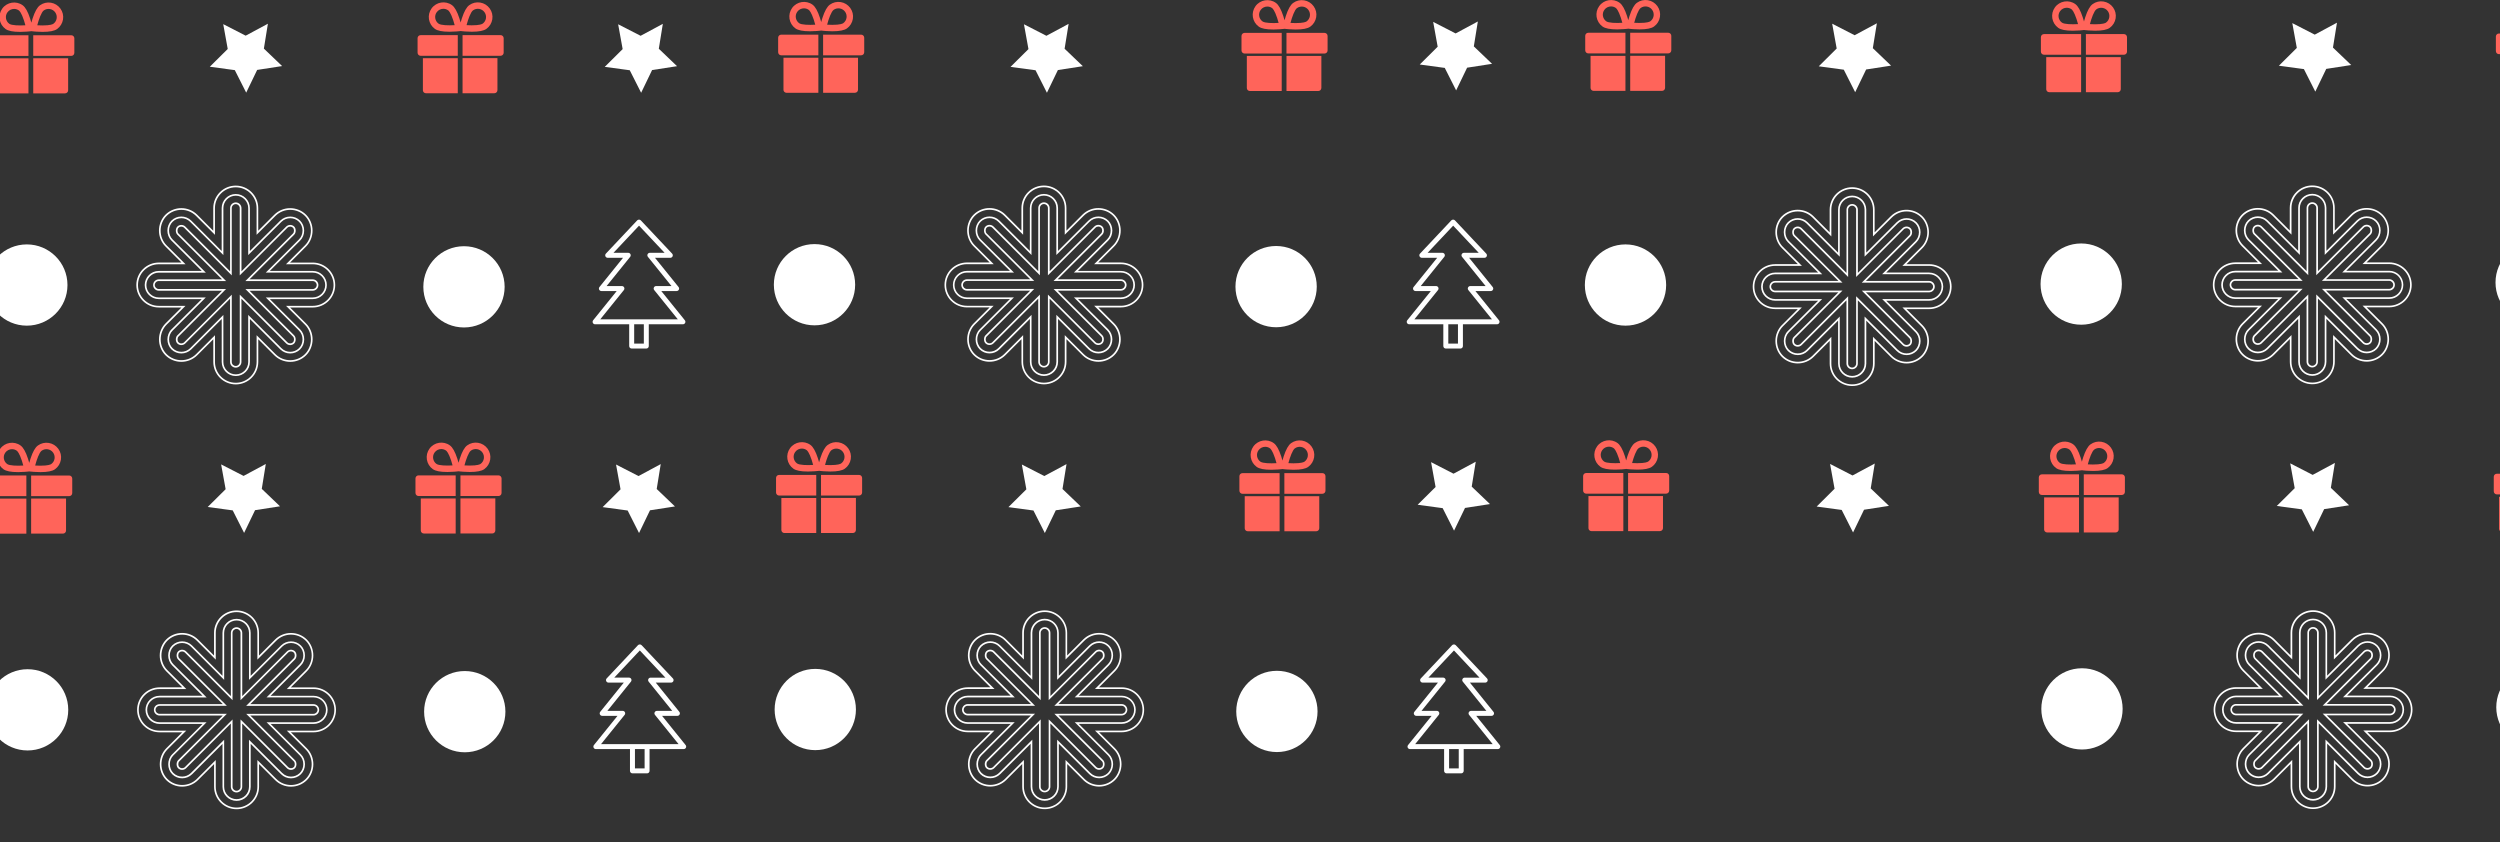 <svg width="1247" height="420" xmlns="http://www.w3.org/2000/svg">
 <rect width="100%" height="100%" fill="#333333" stroke="none"/>
 <defs>
  <clipPath id="clip0">
   <rect id="svg_1" fill="white" height="572" width="1249" x="-2"/>
  </clipPath>
 </defs>
 <g>
  <title>background</title>
  <rect fill="none" id="canvas_background" height="422" width="1249" y="-1" x="-1"/>
 </g>
 <g>
  <title>Layer 1</title>
  <g id="svg_2" clip-path="url(#clip0)">
   <path id="svg_3" fill="white" d="m140.72,32.957l-9.099,-8.706l2.005,-12.418l-11.083,5.957l-11.197,-5.747l2.245,12.387l-8.941,8.862l12.478,1.689l5.678,11.233l5.467,-11.338l12.447,-1.919z"/>
   <path id="svg_4" fill="white" d="m337.714,33.02l-9.099,-8.706l2.005,-12.418l-11.083,5.957l-11.208,-5.747l2.246,12.387l-8.931,8.862l12.478,1.689l5.678,11.233l5.467,-11.338l12.447,-1.919z"/>
   <path id="svg_5" fill="white" d="m540.123,33.02l-9.099,-8.706l2.005,-12.418l-11.082,5.957l-11.198,-5.747l2.246,12.387l-8.942,8.862l12.478,1.689l5.678,11.233l5.468,-11.338l12.446,-1.919z"/>
   <path id="svg_6" fill="white" d="m744.243,31.835l-9.099,-8.695l2.005,-12.429l-11.083,5.968l-11.197,-5.758l2.245,12.387l-8.941,8.873l12.478,1.689l5.678,11.222l5.467,-11.327l12.447,-1.93z"/>
   <path id="svg_7" fill="white" d="m943.262,32.737l-9.098,-8.706l2.014,-12.418l-11.092,5.957l-11.198,-5.747l2.246,12.376l-8.931,8.873l12.478,1.689l5.678,11.233l5.467,-11.338l12.436,-1.919z"/>
   <path id="svg_8" fill="white" d="m1172.78,32.433l-9.1,-8.695l2,-12.419l-11.08,5.958l-11.2,-5.748l2.25,12.377l-8.94,8.873l12.48,1.688l5.68,11.234l5.46,-11.338l12.45,-1.93z"/>
   <path id="svg_9" fill="#FF645A" d="m249.696,17.518l-18.974,0l0,10.3l18.974,0c0.839,0 1.532,-0.682 1.532,-1.532l0,-7.247c-0.01,-0.839 -0.693,-1.521 -1.532,-1.521z"/>
   <path id="svg_10" fill="#FF645A" d="m208.284,19.049l0,7.248c0,0.839 0.682,1.531 1.532,1.531l18.523,0l0,-10.3l-18.523,0c-0.85,-0.01 -1.532,0.672 -1.532,1.521z"/>
   <path id="svg_11" fill="#FF645A" d="m210.929,44.987c0,0.839 0.682,1.531 1.532,1.531l15.878,0l0,-17.484l-17.4,0l0,15.953l-0.01,0z"/>
   <path id="svg_12" fill="#FF645A" d="m230.711,46.508l15.878,0c0.84,0 1.533,-0.682 1.533,-1.531l0,-15.964l-17.4,0l0,17.495l-0.011,0z"/>
   <path id="svg_13" fill="#FF645A" d="m235.381,15.829c3.526,0 5.898,-0.472 7.241,-1.437c1.585,-1.143 2.624,-2.832 2.939,-4.751c0.315,-1.919 -0.147,-3.849 -1.291,-5.433c-1.144,-1.584 -2.833,-2.622 -4.754,-2.937c-1.92,-0.314 -3.851,0.147 -5.436,1.29c-1.354,0.976 -2.561,3.126 -3.684,6.556c-0.241,0.744 -0.451,1.468 -0.629,2.108c-0.179,-0.64 -0.389,-1.364 -0.63,-2.108c-1.123,-3.43 -2.33,-5.57 -3.684,-6.556c-3.264,-2.36 -7.839,-1.615 -10.19,1.647c-1.144,1.584 -1.595,3.514 -1.291,5.433c0.315,1.919 1.354,3.608 2.939,4.751c1.343,0.965 3.704,1.437 7.241,1.437c0.042,0 0.094,0 0.147,0c2.477,-0.01 4.607,-0.251 4.701,-0.262l0.788,-0.094l0.787,0.094c0.094,0.011 2.214,0.252 4.701,0.262c0.011,0 0.053,0 0.105,0zm-16.623,-4.027c-0.892,-0.64 -1.469,-1.584 -1.648,-2.664c-0.178,-1.081 0.084,-2.161 0.724,-3.052c0.798,-1.112 2.057,-1.7 3.327,-1.7c0.829,0 1.669,0.252 2.393,0.777c0.273,0.199 1.259,1.132 2.508,4.919c0.294,0.891 0.535,1.751 0.724,2.464c-3.064,0.189 -6.874,0.084 -8.028,-0.744zm17.19,-6.639c0.892,-0.64 1.973,-0.892 3.054,-0.724c1.081,0.178 2.025,0.755 2.665,1.647c0.641,0.891 0.892,1.971 0.725,3.052c-0.168,1.08 -0.756,2.024 -1.648,2.664c-0.273,0.199 -1.469,0.839 -5.468,0.828c-0.934,0 -1.836,-0.042 -2.56,-0.084c0.776,-2.968 2.077,-6.555 3.232,-7.383z"/>
   <path id="svg_14" fill="#FF645A" d="m429.542,17.287l-18.975,0l0,10.3l18.975,0c0.839,0 1.532,-0.682 1.532,-1.531l0,-7.248c0,-0.839 -0.682,-1.521 -1.532,-1.521z"/>
   <path id="svg_15" fill="#FF645A" d="m388.14,18.808l0,7.248c0,0.839 0.683,1.531 1.533,1.531l18.523,0l0,-10.3l-18.523,0c-0.85,0 -1.533,0.682 -1.533,1.521z"/>
   <path id="svg_16" fill="#FF645A" d="m390.785,44.756c0,0.84 0.682,1.532 1.532,1.532l15.879,0l0,-17.495l-17.4,0l0,15.963l-0.011,0z"/>
   <path id="svg_17" fill="#FF645A" d="m410.567,46.277l15.879,0c0.839,0 1.532,-0.681 1.532,-1.531l0,-15.953l-17.4,0l0,17.484l-0.011,0z"/>
   <path id="svg_18" fill="#FF645A" d="m415.227,15.598c3.526,0 5.898,-0.472 7.241,-1.437c1.585,-1.143 2.624,-2.831 2.939,-4.751c0.314,-1.919 -0.147,-3.849 -1.291,-5.433c-1.144,-1.584 -2.834,-2.622 -4.754,-2.937c-1.921,-0.314 -3.852,0.147 -5.436,1.29c-1.354,0.976 -2.561,3.126 -3.684,6.556c-0.241,0.744 -0.451,1.468 -0.63,2.108c-0.178,-0.64 -0.388,-1.364 -0.629,-2.108c-1.123,-3.43 -2.33,-5.57 -3.684,-6.556c-3.264,-2.359 -7.839,-1.615 -10.19,1.647c-1.144,1.584 -1.595,3.514 -1.291,5.433c0.315,1.92 1.354,3.608 2.938,4.751c1.344,0.965 3.705,1.437 7.242,1.437c0.042,0 0.094,0 0.147,0c2.476,-0.01 4.607,-0.251 4.701,-0.262l0.787,-0.094l0.787,0.094c0.095,0.011 2.215,0.252 4.702,0.262c0.01,0 0.063,0 0.105,0zm-16.613,-4.027c-0.892,-0.64 -1.469,-1.584 -1.648,-2.664c-0.178,-1.081 0.084,-2.161 0.724,-3.052c0.798,-1.112 2.057,-1.7 3.327,-1.7c0.829,0 1.669,0.252 2.393,0.777c0.273,0.199 1.259,1.132 2.508,4.919c0.294,0.891 0.535,1.751 0.724,2.464c-3.064,0.189 -6.874,0.084 -8.028,-0.744zm17.19,-6.639c0.892,-0.64 1.973,-0.892 3.054,-0.724c1.081,0.178 2.025,0.755 2.666,1.647c0.64,0.891 0.892,1.971 0.724,3.052c-0.179,1.08 -0.756,2.024 -1.648,2.664c-0.273,0.199 -1.469,0.839 -5.468,0.828c-0.934,0 -1.836,-0.042 -2.56,-0.084c0.776,-2.968 2.078,-6.555 3.232,-7.383z"/>
   <path id="svg_19" fill="#FF645A" d="m660.664,16.406l-18.974,0l0,10.3l18.974,0c0.84,0 1.532,-0.682 1.532,-1.531l0,-7.248c0,-0.839 -0.682,-1.521 -1.532,-1.521z"/>
   <path id="svg_20" fill="#FF645A" d="m619.263,17.927l0,7.248c0,0.839 0.682,1.531 1.532,1.531l18.523,0l0,-10.3l-18.534,0c-0.839,0 -1.521,0.682 -1.521,1.521z"/>
   <path id="svg_21" fill="#FF645A" d="m621.908,43.865c0,0.839 0.682,1.531 1.532,1.531l15.878,0l0,-17.484l-17.4,0l0,15.953l-0.01,0z"/>
   <path id="svg_22" fill="#FF645A" d="m641.69,45.396l15.878,0c0.84,0 1.532,-0.682 1.532,-1.531l0,-15.964l-17.4,0l0,17.495l-0.01,0z"/>
   <path id="svg_23" fill="#FF645A" d="m646.349,14.717c3.526,0 5.898,-0.471 7.241,-1.436c1.585,-1.144 2.624,-2.832 2.939,-4.752c0.315,-1.919 -0.147,-3.849 -1.291,-5.433c-1.144,-1.584 -2.833,-2.622 -4.754,-2.937c-1.92,-0.314 -3.851,0.147 -5.436,1.291c-1.354,0.975 -2.561,3.125 -3.684,6.555c-0.241,0.745 -0.451,1.468 -0.629,2.108c-0.179,-0.64 -0.389,-1.363 -0.63,-2.108c-1.123,-3.43 -2.33,-5.57 -3.684,-6.555c-3.263,-2.36 -7.839,-1.616 -10.19,1.646c-1.144,1.584 -1.595,3.514 -1.291,5.433c0.315,1.92 1.354,3.608 2.939,4.752c1.343,0.965 3.704,1.436 7.241,1.436c0.042,0 0.095,0 0.147,0c2.477,-0.01 4.607,-0.251 4.702,-0.262l0.787,-0.094l0.787,0.094c0.094,0.011 2.214,0.252 4.701,0.262c0.011,0 0.063,0 0.105,0zm-16.613,-4.038c-0.892,-0.639 -1.469,-1.583 -1.647,-2.664c-0.179,-1.08 0.084,-2.16 0.724,-3.052c0.797,-1.112 2.057,-1.699 3.327,-1.699c0.829,0 1.668,0.252 2.392,0.776c0.273,0.199 1.26,1.133 2.509,4.919c0.293,0.892 0.535,1.752 0.724,2.465c-3.065,0.199 -6.874,0.095 -8.029,-0.745zm17.19,-6.628c0.892,-0.64 1.973,-0.892 3.054,-0.724c1.081,0.178 2.026,0.755 2.666,1.647c0.64,0.891 0.892,1.972 0.724,3.052c-0.178,1.08 -0.755,2.024 -1.648,2.664c-0.272,0.199 -1.469,0.839 -5.467,0.828c-0.934,0 -1.837,-0.041 -2.561,-0.083c0.777,-2.979 2.078,-6.556 3.232,-7.384z"/>
   <path id="svg_24" fill="#FF645A" d="m832.114,16.333l-18.974,0l0,10.299l18.974,0c0.84,0 1.532,-0.682 1.532,-1.531l0,-7.248c0,-0.828 -0.682,-1.52 -1.532,-1.52z"/>
   <path id="svg_25" fill="#FF645A" d="m790.713,17.864l0,7.247c0,0.839 0.682,1.532 1.532,1.532l18.523,0l0,-10.3l-18.523,0c-0.85,-0.011 -1.532,0.682 -1.532,1.521z"/>
   <path id="svg_26" fill="#FF645A" d="m793.358,43.802c0,0.839 0.682,1.531 1.532,1.531l15.878,0l0,-17.484l-17.4,0l0,15.953l-0.01,0z"/>
   <path id="svg_27" fill="#FF645A" d="m813.14,45.333l15.878,0c0.84,0 1.532,-0.682 1.532,-1.531l0,-15.964l-17.399,0l0,17.495l-0.011,0z"/>
   <path id="svg_28" fill="#FF645A" d="m817.799,14.654c3.527,0 5.898,-0.471 7.242,-1.436c1.584,-1.144 2.623,-2.832 2.938,-4.752c0.315,-1.919 -0.147,-3.849 -1.291,-5.433c-1.144,-1.584 -2.833,-2.622 -4.754,-2.937c-1.92,-0.314 -3.851,0.147 -5.436,1.291c-1.354,0.975 -2.561,3.125 -3.683,6.555c-0.242,0.745 -0.452,1.468 -0.63,2.108c-0.179,-0.64 -0.388,-1.363 -0.63,-2.108c-1.123,-3.43 -2.33,-5.57 -3.683,-6.555c-3.264,-2.36 -7.84,-1.616 -10.191,1.646c-1.144,1.584 -1.595,3.514 -1.291,5.433c0.315,1.92 1.354,3.608 2.939,4.752c1.343,0.965 3.705,1.436 7.241,1.436c0.042,0 0.095,0 0.147,0c2.477,-0.01 4.607,-0.251 4.702,-0.262l0.787,-0.094l0.787,0.094c0.094,0.011 2.214,0.252 4.702,0.262c0.01,0 0.063,0 0.104,0zm-16.613,-4.038c-0.892,-0.639 -1.469,-1.583 -1.647,-2.664c-0.179,-1.08 0.084,-2.16 0.724,-3.052c0.798,-1.112 2.057,-1.699 3.327,-1.699c0.829,0 1.668,0.252 2.393,0.776c0.272,0.2 1.259,1.133 2.508,4.919c0.294,0.892 0.535,1.752 0.724,2.465c-3.065,0.199 -6.874,0.095 -8.029,-0.745zm17.191,-6.639c0.892,-0.64 1.973,-0.891 3.054,-0.723c1.081,0.178 2.025,0.755 2.665,1.646c0.64,0.892 0.892,1.972 0.724,3.052c-0.178,1.081 -0.755,2.025 -1.647,2.664c-0.273,0.2 -1.47,0.839 -5.468,0.829c-0.934,0 -1.837,-0.042 -2.561,-0.084c0.777,-2.968 2.078,-6.545 3.233,-7.384z"/>
   <path id="svg_29" fill="#FF645A" d="m1059.42,17.004l-18.98,0l0,10.3l18.98,0c0.84,0 1.53,-0.682 1.53,-1.532l0,-7.247c0,-0.839 -0.68,-1.521 -1.53,-1.521z"/>
   <path id="svg_30" fill="#FF645A" d="m1018,18.525l0,7.247c0,0.839 0.69,1.532 1.54,1.532l18.52,0l0,-10.3l-18.52,0c-0.84,0 -1.54,0.682 -1.54,1.521z"/>
   <path id="svg_31" fill="#FF645A" d="m1020.65,44.463c0,0.839 0.68,1.531 1.53,1.531l15.88,0l0,-17.484l-17.4,0l0,15.953l-0.01,0z"/>
   <path id="svg_32" fill="#FF645A" d="m1040.44,45.994l15.88,0c0.84,0 1.53,-0.682 1.53,-1.531l0,-15.964l-17.4,0l0,17.495l-0.01,0z"/>
   <path id="svg_33" fill="#FF645A" d="m1045.1,15.315c3.53,0 5.9,-0.472 7.24,-1.437c1.59,-1.143 2.63,-2.832 2.94,-4.751c0.32,-1.919 -0.15,-3.849 -1.29,-5.433c-1.14,-1.584 -2.83,-2.622 -4.75,-2.937c-1.92,-0.315 -3.85,0.147 -5.44,1.29c-1.35,0.976 -2.56,3.126 -3.68,6.556c-0.24,0.744 -0.45,1.468 -0.63,2.108c-0.18,-0.64 -0.39,-1.364 -0.63,-2.108c-1.13,-3.43 -2.33,-5.57 -3.69,-6.556c-3.26,-2.36 -7.84,-1.615 -10.19,1.647c-1.14,1.584 -1.59,3.514 -1.29,5.433c0.32,1.919 1.36,3.608 2.94,4.751c1.34,0.965 3.71,1.437 7.24,1.437c0.04,0 0.1,0 0.15,0c2.48,-0.01 4.61,-0.252 4.7,-0.262l0.79,-0.094l0.79,0.094c0.09,0.01 2.21,0.252 4.7,0.262c0.01,0 0.06,0 0.1,0zm-16.61,-4.038c-0.89,-0.64 -1.47,-1.584 -1.65,-2.664c-0.18,-1.08 0.09,-2.161 0.73,-3.052c0.79,-1.112 2.05,-1.699 3.32,-1.699c0.83,0 1.67,0.251 2.4,0.776c0.27,0.199 1.25,1.133 2.5,4.919c0.3,0.891 0.54,1.752 0.73,2.465c-3.07,0.199 -6.88,0.094 -8.03,-0.745zm17.18,-6.629c0.89,-0.639 1.97,-0.891 3.05,-0.723c1.08,0.178 2.03,0.755 2.67,1.646c0.64,0.892 0.89,1.972 0.72,3.052c-0.18,1.081 -0.75,2.025 -1.65,2.665c-0.27,0.199 -1.46,0.839 -5.46,0.828c-0.94,0 -1.84,-0.042 -2.56,-0.084c0.78,-2.968 2.07,-6.555 3.23,-7.384z"/>
   <path id="svg_34" fill="#FF645A" d="m35.564,17.581l-18.985,0l0,10.299l18.974,0c0.84,0 1.532,-0.681 1.532,-1.531l0,-7.248c0,-0.839 -0.682,-1.52 -1.522,-1.52z"/>
   <path id="svg_35" fill="#FF645A" d="m-5.848,19.112l0,7.247c0,0.839 0.682,1.532 1.532,1.532l18.512,0l0,-10.3l-18.512,0c-0.85,-0.011 -1.532,0.671 -1.532,1.521z"/>
   <path id="svg_36" fill="#FF645A" d="m-3.203,45.05c0,0.839 0.682,1.531 1.532,1.531l15.868,0l0,-17.484l-17.4,0l0,15.953z"/>
   <path id="svg_37" fill="#FF645A" d="m16.579,46.571l15.878,0c0.84,0 1.532,-0.682 1.532,-1.531l0,-15.964l-17.41,0l0,17.495z"/>
   <path id="svg_38" fill="#FF645A" d="m21.25,15.903c3.526,0 5.898,-0.472 7.241,-1.437c1.585,-1.144 2.624,-2.832 2.938,-4.752c0.315,-1.919 -0.147,-3.849 -1.291,-5.433c-1.144,-1.583 -2.834,-2.622 -4.754,-2.936c-1.921,-0.315 -3.852,0.146 -5.436,1.29c-1.354,0.975 -2.561,3.125 -3.684,6.555c-0.241,0.745 -0.451,1.468 -0.63,2.108c-0.178,-0.64 -0.388,-1.363 -0.63,-2.108c-1.123,-3.43 -2.33,-5.569 -3.684,-6.555c-3.264,-2.36 -7.839,-1.616 -10.19,1.646c-1.144,1.584 -1.595,3.514 -1.291,5.433c0.315,1.92 1.354,3.608 2.938,4.752c1.343,0.965 3.705,1.437 7.241,1.437c0.042,0 0.094,0 0.147,0c2.477,-0.011 4.607,-0.252 4.702,-0.263l0.787,-0.094l0.787,0.094c0.095,0.011 2.214,0.252 4.702,0.263c0.011,-0.011 0.052,0 0.105,0zm-16.613,-4.039c-0.892,-0.639 -1.469,-1.583 -1.648,-2.664c-0.178,-1.08 0.084,-2.16 0.724,-3.052c0.798,-1.112 2.057,-1.699 3.327,-1.699c0.829,0 1.669,0.252 2.393,0.776c0.273,0.2 1.259,1.133 2.508,4.919c0.294,0.892 0.535,1.752 0.724,2.465c-3.064,0.189 -6.884,0.084 -8.028,-0.745zm17.18,-6.639c0.892,-0.64 1.973,-0.891 3.054,-0.723c1.081,0.178 2.026,0.755 2.666,1.646c0.64,0.892 0.892,1.972 0.724,3.052c-0.178,1.081 -0.756,2.025 -1.648,2.664c-0.273,0.2 -1.469,0.84 -5.468,0.829c-0.934,0 -1.837,-0.042 -2.561,-0.084c0.777,-2.968 2.078,-6.555 3.232,-7.384z"/>
   <path id="svg_39" fill="#FF645A" d="m1244.94,18.231l0,7.248c0,0.839 0.68,1.531 1.53,1.531l18.53,0l0,-10.299l-18.53,0c-0.85,-0.011 -1.53,0.681 -1.53,1.52z"/>
   <path id="svg_40" fill="white" d="m79.211,135.146l21.43,0l-15.165,-15.155c-1.27,-1.27 -1.994,-3.074 -1.994,-4.972c0,-1.888 0.735,-3.702 1.994,-4.972c2.739,-2.727 7.199,-2.727 9.938,0l15.154,15.156l0,-21.407c0,-3.87 3.148,-7.027 7.031,-7.027c3.883,0 7.032,3.157 7.032,7.027l0,21.407l15.154,-15.145c2.739,-2.727 7.199,-2.727 9.938,0c1.27,1.269 1.994,3.084 1.994,4.971c0,1.888 -0.724,3.703 -1.994,4.972l-15.154,15.145l21.43,0c3.873,0 7.032,3.157 7.032,7.028c0,3.87 -3.149,7.027 -7.032,7.027l-21.409,0l15.144,15.124c1.27,1.269 2.004,3.084 2.004,4.972c0,1.888 -0.734,3.702 -2.004,4.971c-2.739,2.738 -7.199,2.738 -9.939,0l-15.143,-15.145l0,21.428c0,3.87 -3.149,7.017 -7.032,7.017c-3.883,0 -7.031,-3.147 -7.031,-7.017l0,-21.428l-15.154,15.145c-2.739,2.727 -7.199,2.727 -9.949,0c-2.634,-2.643 -2.645,-7.279 0,-9.943l15.133,-15.124l-21.409,0c-3.873,0 -7.031,-3.147 -7.031,-7.027c0,-3.881 3.159,-7.028 7.031,-7.028zm6.874,29.777c-2.33,2.339 -2.319,6.43 0,8.748c2.414,2.401 6.339,2.401 8.752,0l16.581,-16.583l0,23.463c0,3.409 2.771,6.178 6.192,6.178c3.421,0 6.192,-2.769 6.192,-6.178l0,-23.463l16.592,16.583c2.403,2.412 6.338,2.412 8.752,0c1.113,-1.112 1.753,-2.707 1.753,-4.374c0,-1.668 -0.64,-3.262 -1.753,-4.374l-16.581,-16.561l23.445,0c3.41,0 6.191,-2.769 6.191,-6.188c0,-3.42 -2.77,-6.189 -6.191,-6.189l-23.466,0l16.602,-16.592c1.113,-1.112 1.753,-2.706 1.753,-4.374c0,-1.668 -0.64,-3.262 -1.753,-4.374c-2.414,-2.402 -6.339,-2.402 -8.752,0l-16.592,16.583l0,-23.432c0,-3.408 -2.771,-6.188 -6.192,-6.188c-3.421,0 -6.192,2.78 -6.192,6.188l0,23.442l-16.592,-16.593c-2.414,-2.402 -6.339,-2.402 -8.752,0c-1.113,1.112 -1.753,2.706 -1.753,4.384c0,1.668 0.64,3.262 1.753,4.374l15.888,15.869l0.714,0.724l-23.466,0c-3.411,0 -6.192,2.779 -6.192,6.188c0,3.409 2.781,6.188 6.192,6.188l23.445,0l-16.571,16.551z"/>
   <path id="svg_41" fill="white" d="m79.211,139.342l31.547,0l-22.322,-22.299c-0.976,-0.975 -0.976,-3.041 0.011,-4.027c1.102,-1.102 2.907,-1.091 4.019,0.01l22.301,22.299l0,-31.518c0,-1.563 1.27,-2.843 2.833,-2.843c1.564,0 2.844,1.28 2.844,2.843l0,31.518l22.301,-22.309c1.102,-1.102 2.907,-1.091 4.02,0.01c0.965,0.976 0.976,3.031 -0.011,4.017l-22.322,22.299l31.547,0c1.564,0 2.834,1.279 2.834,2.842c0,1.563 -1.27,2.832 -2.834,2.832l-31.536,0l22.301,22.278c0.976,0.985 0.976,3.041 0,4.017c-1.113,1.101 -2.907,1.111 -4.02,0l-22.301,-22.299l0,31.539c0,1.563 -1.28,2.832 -2.844,2.832c-1.563,0 -2.833,-1.269 -2.833,-2.832l0,-31.539l-22.301,22.299c-1.112,1.101 -2.917,1.101 -4.019,-0.011c-0.966,-0.975 -0.976,-3.031 0.01,-4.017l22.29,-22.267l-31.515,0c-1.564,0 -2.844,-1.269 -2.844,-2.832c0,-1.563 1.28,-2.842 2.844,-2.842zm9.844,28.539c-0.672,0.661 -0.672,2.171 -0.011,2.821c0.777,0.787 2.046,0.787 2.823,0.011l23.738,-23.736l0,33.574c0,1.101 0.892,1.993 1.994,1.993c1.102,0 1.994,-0.892 1.994,-1.993l0,-33.574l23.739,23.736c0.777,0.776 2.047,0.776 2.823,0c0.661,-0.651 0.672,-2.161 0,-2.822l-15.868,-15.837l-7.871,-7.877l33.562,0c1.102,0 1.994,-0.892 1.994,-1.993c0,-1.101 -0.892,-1.993 -1.994,-1.993l-33.583,0l23.75,-23.735c0.661,-0.661 0.661,-2.171 0.01,-2.822c-0.787,-0.786 -2.057,-0.786 -2.833,-0.01l-23.739,23.735l0,-33.552c0,-1.102 -0.903,-1.993 -1.994,-1.993c-1.092,0 -1.994,0.902 -1.994,1.993l0,33.552l-23.739,-23.735c-0.787,-0.776 -2.046,-0.787 -2.823,-0.011c-0.672,0.661 -0.661,2.172 -0.01,2.832l23.759,23.736l-33.582,0c-1.102,0 -2.005,0.902 -2.005,1.993c0,1.09 0.903,1.992 2.005,1.992l33.561,0l-23.707,23.715z"/>
   <path id="svg_42" fill="white" d="m79.211,130.961l11.313,0l-8.007,-8.002c-2.046,-2.046 -3.232,-4.94 -3.232,-7.93c0,-2.989 1.175,-5.884 3.222,-7.939c4.376,-4.353 11.492,-4.353 15.857,-0.011l8.007,8.013l0,-11.296c0,-6.188 5.038,-11.212 11.219,-11.212c6.192,0 11.219,5.034 11.219,11.212l0,11.296l7.996,-7.992c4.366,-4.353 11.482,-4.353 15.858,-0.01c2.057,2.055 3.243,4.95 3.243,7.939c0,2.99 -1.176,5.884 -3.222,7.94l-8.008,8.003l11.314,0c6.191,0 11.218,5.034 11.218,11.212c0,6.178 -5.037,11.212 -11.218,11.212l-11.293,0l7.987,7.971c2.057,2.046 3.232,4.941 3.232,7.93c0,2.999 -1.175,5.894 -3.232,7.94c-4.376,4.363 -11.492,4.363 -15.858,-0.011l-7.996,-7.992l0,11.306c0,6.178 -5.038,11.213 -11.219,11.213c-6.181,0 -11.219,-5.035 -11.219,-11.213l0,-11.306l-7.997,7.992c-4.376,4.353 -11.492,4.353 -15.868,0.011c-2.046,-2.046 -3.222,-4.941 -3.222,-7.94c0,-2.989 1.175,-5.874 3.211,-7.93l7.986,-7.981l-11.292,0c-6.192,0 -11.219,-5.035 -11.219,-11.212c0,-6.178 5.037,-11.213 11.219,-11.213zm3.904,31.004c-1.889,1.899 -2.97,4.573 -2.97,7.332c0,2.779 1.081,5.454 2.98,7.342c4.04,4.017 10.631,4.017 14.671,0l9.435,-9.429l0,13.341c0,5.716 4.659,10.373 10.379,10.373c5.719,0 10.379,-4.657 10.379,-10.373l0,-13.341l9.435,9.429c4.04,4.038 10.62,4.038 14.671,0c1.9,-1.888 2.981,-4.563 2.981,-7.342c0,-2.78 -1.092,-5.454 -2.981,-7.332l-9.424,-9.408l13.328,0c5.72,0 10.379,-4.657 10.379,-10.373c0,-5.716 -4.659,-10.373 -10.379,-10.373l-13.349,0l9.445,-9.44c1.9,-1.888 2.981,-4.562 2.981,-7.342c0,-2.769 -1.092,-5.454 -2.991,-7.342c-4.051,-4.017 -10.631,-4.017 -14.672,0.011l-9.434,9.429l0,-13.32c0,-5.717 -4.66,-10.373 -10.38,-10.373c-5.719,0 -10.379,4.656 -10.379,10.373l0,13.331l-9.445,-9.44c-4.04,-4.028 -10.62,-4.017 -14.671,0c-1.889,1.898 -2.98,4.573 -2.98,7.342c0,2.769 1.081,5.443 2.98,7.331l9.445,9.44l-13.339,0c-5.72,0 -10.379,4.657 -10.379,10.373c0,5.716 4.66,10.373 10.379,10.373l13.318,0l-9.414,9.408z"/>
   <path id="svg_43" fill="white" d="m482.329,135.115l21.43,0l-15.164,-15.156c-1.27,-1.269 -1.994,-3.073 -1.994,-4.972c0,-1.888 0.734,-3.702 1.994,-4.971c2.739,-2.727 7.199,-2.727 9.938,0l15.154,15.156l0,-21.407c0,-3.871 3.149,-7.028 7.032,-7.028c3.883,0 7.031,3.157 7.031,7.028l0,21.407l15.154,-15.146c2.739,-2.727 7.199,-2.727 9.939,0c1.269,1.269 1.994,3.084 1.994,4.972c0,1.888 -0.725,3.702 -1.994,4.971l-15.165,15.156l21.43,0c3.872,0 7.031,3.157 7.031,7.027c0,3.871 -3.148,7.028 -7.031,7.028l-21.409,0l15.144,15.124c1.269,1.269 2.004,3.084 2.004,4.972c0,1.888 -0.735,3.702 -2.004,4.971c-2.74,2.738 -7.2,2.738 -9.939,0l-15.144,-15.145l0,21.428c0,3.87 -3.148,7.017 -7.031,7.017c-3.883,0 -7.031,-3.147 -7.031,-7.017l0,-21.428l-15.144,15.145c-2.739,2.727 -7.199,2.727 -9.949,0c-2.634,-2.643 -2.645,-7.279 0,-9.943l15.133,-15.124l-21.409,0c-3.872,0 -7.031,-3.147 -7.031,-7.028c0,-3.88 3.148,-7.037 7.031,-7.037zm6.864,29.766c-2.33,2.339 -2.319,6.429 0,8.747c2.414,2.402 6.339,2.402 8.752,0l16.582,-16.582l0,23.463c0,3.409 2.77,6.177 6.192,6.177c3.41,0 6.191,-2.768 6.191,-6.177l0,-23.463l16.582,16.593c2.403,2.412 6.339,2.412 8.752,0c1.113,-1.112 1.753,-2.706 1.753,-4.374c0,-1.668 -0.64,-3.262 -1.753,-4.374l-16.581,-16.561l23.445,0c3.411,0 6.192,-2.769 6.192,-6.188c0,-3.419 -2.771,-6.188 -6.192,-6.188l-23.466,0l16.602,-16.593c1.113,-1.112 1.753,-2.706 1.753,-4.374c0,-1.667 -0.64,-3.262 -1.753,-4.373c-2.413,-2.402 -6.338,-2.402 -8.752,0l-16.592,16.582l0,-23.431c0,-3.409 -2.771,-6.189 -6.192,-6.189c-3.411,0 -6.192,2.78 -6.192,6.189l0,23.441l-16.592,-16.592c-2.413,-2.402 -6.338,-2.402 -8.752,0c-1.113,1.111 -1.753,2.706 -1.753,4.384c0,1.667 0.64,3.262 1.753,4.373l15.889,15.87l0.713,0.723l-23.466,0c-3.41,0 -6.191,2.78 -6.191,6.188c0,3.409 2.781,6.189 6.191,6.189l23.445,0l-16.56,16.54z"/>
   <path id="svg_44" fill="white" d="m482.329,139.3l31.547,0l-22.322,-22.299c-0.976,-0.975 -0.976,-3.041 0.011,-4.027c1.101,-1.102 2.907,-1.091 4.019,0.01l22.301,22.299l0,-31.518c0,-1.563 1.27,-2.843 2.834,-2.843c1.563,0 2.844,1.28 2.844,2.843l0,31.518l22.301,-22.309c1.102,-1.102 2.907,-1.091 4.019,0.01c0.966,0.976 0.976,3.031 -0.01,4.017l-22.322,22.299l31.546,0c1.564,0 2.834,1.279 2.834,2.842c0,1.563 -1.27,2.832 -2.834,2.832l-31.536,0l22.301,22.277c0.976,0.986 0.976,3.042 0,4.018c-1.112,1.101 -2.907,1.111 -4.019,0l-22.301,-22.299l0,31.539c0,1.563 -1.281,2.832 -2.844,2.832c-1.564,0 -2.834,-1.269 -2.834,-2.832l0,-31.539l-22.301,22.299c-1.112,1.101 -2.917,1.101 -4.019,-0.011c-0.966,-0.975 -0.976,-3.031 0.01,-4.017l22.291,-22.267l-31.526,0c-1.564,0 -2.844,-1.269 -2.844,-2.832c0,-1.563 1.28,-2.842 2.854,-2.842zm9.834,28.549c-0.672,0.661 -0.672,2.171 -0.011,2.822c0.777,0.786 2.047,0.786 2.823,0.01l23.739,-23.735l0,33.573c0,1.102 0.892,1.993 1.994,1.993c1.102,0 1.994,-0.891 1.994,-1.993l0,-33.573l23.739,23.735c0.776,0.776 2.046,0.776 2.823,0c0.661,-0.65 0.672,-2.16 0,-2.821l-15.868,-15.838l-7.871,-7.877l33.562,0c1.102,0 1.994,-0.891 1.994,-1.992c0,-1.102 -0.892,-1.993 -1.994,-1.993l-33.583,0l23.749,-23.736c0.662,-0.66 0.662,-2.171 0.011,-2.821c-0.787,-0.787 -2.057,-0.787 -2.834,-0.011l-23.738,23.736l0,-33.553c0,-1.101 -0.903,-1.993 -1.994,-1.993c-1.092,0 -1.994,0.902 -1.994,1.993l0,33.553l-23.739,-23.736c-0.787,-0.776 -2.047,-0.786 -2.823,-0.01c-0.672,0.661 -0.661,2.171 -0.011,2.832l23.76,23.735l-33.583,0c-1.102,0 -2.004,0.902 -2.004,1.993c0,1.091 0.902,1.993 2.004,1.993l33.562,0l-23.707,23.714z"/>
   <path id="svg_45" fill="white" d="m482.329,130.919l11.314,0l-8.008,-8.002c-2.046,-2.046 -3.232,-4.94 -3.232,-7.93c0,-2.989 1.175,-5.884 3.222,-7.939c4.376,-4.353 11.491,-4.353 15.857,-0.011l8.007,8.013l0,-11.296c0,-6.188 5.038,-11.212 11.219,-11.212c6.192,0 11.219,5.034 11.219,11.212l0,11.296l7.997,-7.992c4.365,-4.353 11.481,-4.353 15.857,-0.01c2.057,2.055 3.243,4.95 3.243,7.939c0,2.99 -1.176,5.884 -3.222,7.94l-8.007,8.003l11.313,0c6.192,0 11.219,5.034 11.219,11.212c0,6.178 -5.038,11.212 -11.219,11.212l-11.292,0l7.986,7.971c2.057,2.046 3.232,4.94 3.232,7.93c0,2.999 -1.175,5.894 -3.232,7.939c-4.376,4.364 -11.492,4.364 -15.857,-0.01l-7.997,-7.992l0,11.306c0,6.178 -5.038,11.213 -11.219,11.213c-6.181,0 -11.219,-5.035 -11.219,-11.213l0,-11.306l-7.996,7.992c-4.377,4.353 -11.492,4.353 -15.868,0.01c-2.047,-2.045 -3.222,-4.94 -3.222,-7.939c0,-2.99 1.175,-5.874 3.211,-7.93l7.987,-7.981l-11.293,0c-6.191,0 -11.218,-5.035 -11.218,-11.212c0,-6.178 5.027,-11.213 11.218,-11.213zm3.894,31.004c-1.889,1.899 -2.97,4.573 -2.97,7.332c0,2.779 1.081,5.454 2.98,7.342c4.041,4.017 10.631,4.017 14.672,0l9.434,-9.43l0,13.342c0,5.716 4.66,10.373 10.38,10.373c5.719,0 10.379,-4.657 10.379,-10.373l0,-13.342l9.434,9.43c4.041,4.038 10.621,4.038 14.672,0c1.899,-1.888 2.98,-4.563 2.98,-7.342c0,-2.78 -1.091,-5.454 -2.98,-7.332l-9.424,-9.408l13.328,0c5.719,0 10.379,-4.657 10.379,-10.373c0,-5.716 -4.66,-10.373 -10.379,-10.373l-13.339,0l9.445,-9.44c1.9,-1.888 2.981,-4.562 2.981,-7.342c0,-2.779 -1.092,-5.454 -2.991,-7.342c-4.051,-4.017 -10.631,-4.017 -14.672,0.011l-9.434,9.429l0,-13.32c0,-5.717 -4.66,-10.373 -10.379,-10.373c-5.72,0 -10.38,4.656 -10.38,10.373l0,13.331l-9.445,-9.44c-4.04,-4.028 -10.62,-4.017 -14.671,0c-1.889,1.898 -2.981,4.573 -2.981,7.342c0,2.769 1.081,5.443 2.981,7.331l9.445,9.44l-13.349,0c-5.72,0 -10.379,4.657 -10.379,10.373c0,5.716 4.659,10.373 10.379,10.373l13.318,0l-9.414,9.408z"/>
   <path id="svg_46" fill="white" d="m885.469,135.944l21.43,0l-15.165,-15.156c-1.27,-1.269 -1.994,-3.084 -1.994,-4.972c0,-1.888 0.735,-3.702 1.994,-4.971c2.739,-2.727 7.199,-2.727 9.938,0l15.155,15.156l0,-21.407c0,-3.871 3.148,-7.028 7.031,-7.028c3.883,0 7.031,3.157 7.031,7.028l0,21.407l15.155,-15.146c2.739,-2.727 7.199,-2.727 9.938,0c1.27,1.269 1.994,3.084 1.994,4.972c0,1.888 -0.724,3.702 -1.994,4.971l-15.165,15.156l21.43,0c3.873,0 7.032,3.157 7.032,7.028c0,3.87 -3.149,7.027 -7.032,7.027l-21.409,0l15.144,15.124c1.27,1.269 2.004,3.084 2.004,4.972c0,1.888 -0.734,3.702 -2.004,4.971c-2.739,2.738 -7.199,2.738 -9.938,0l-15.144,-15.145l0,21.428c0,3.87 -3.148,7.017 -7.031,7.017c-3.883,0 -7.032,-3.147 -7.032,-7.017l0,-21.428l-15.144,15.145c-2.739,2.727 -7.199,2.727 -9.948,0c-2.635,-2.643 -2.645,-7.279 0,-9.943l15.133,-15.124l-21.409,0c-3.873,0 -7.032,-3.147 -7.032,-7.027c0,-3.881 3.159,-7.038 7.032,-7.038zm6.863,29.777c-2.33,2.338 -2.319,6.429 0,8.747c2.414,2.402 6.339,2.402 8.753,0l16.581,-16.582l0,23.462c0,3.409 2.771,6.178 6.192,6.178c3.411,0 6.192,-2.769 6.192,-6.178l0,-23.462l16.592,16.582c2.403,2.412 6.339,2.412 8.752,0c1.113,-1.112 1.753,-2.706 1.753,-4.374c0,-1.667 -0.64,-3.262 -1.753,-4.373l-16.581,-16.562l23.445,0c3.41,0 6.192,-2.769 6.192,-6.188c0,-3.409 -2.771,-6.188 -6.192,-6.188l-23.466,0l16.602,-16.593c1.113,-1.112 1.753,-2.706 1.753,-4.374c0,-1.667 -0.64,-3.262 -1.753,-4.373c-2.413,-2.402 -6.338,-2.402 -8.752,0l-16.592,16.582l0,-23.431c0,-3.409 -2.771,-6.189 -6.192,-6.189c-3.411,0 -6.192,2.78 -6.192,6.189l0,23.441l-16.592,-16.592c-2.414,-2.402 -6.338,-2.402 -8.752,0c-1.113,1.111 -1.753,2.706 -1.753,4.384c0,1.668 0.64,3.262 1.753,4.374l15.889,15.869l0.713,0.723l-23.466,0c-3.41,0 -6.191,2.78 -6.191,6.189c0,3.408 2.781,6.188 6.191,6.188l23.445,0l-16.571,16.551z"/>
   <path id="svg_47" fill="white" d="m885.469,140.139l31.546,0l-22.322,-22.298c-0.976,-0.976 -0.976,-3.042 0.011,-4.028c1.102,-1.101 2.907,-1.091 4.019,0.01l22.301,22.299l0,-31.518c0,-1.563 1.27,-2.842 2.834,-2.842c1.564,0 2.844,1.279 2.844,2.842l0,31.518l22.301,-22.309c1.102,-1.101 2.907,-1.091 4.019,0.01c0.966,0.976 0.976,3.032 -0.01,4.018l-22.322,22.298l31.547,0c1.563,0 2.833,1.28 2.833,2.842c0,1.563 -1.27,2.832 -2.833,2.832l-31.537,0l22.301,22.278c0.976,0.986 0.976,3.042 0,4.017c-1.112,1.101 -2.907,1.112 -4.019,0l-22.301,-22.299l0,31.539c0,1.563 -1.28,2.832 -2.844,2.832c-1.564,0 -2.834,-1.269 -2.834,-2.832l0,-31.539l-22.301,22.299c-1.112,1.101 -2.917,1.101 -4.019,-0.011c-0.965,-0.975 -0.976,-3.031 0.01,-4.017l22.291,-22.267l-31.526,0c-1.563,0 -2.844,-1.269 -2.844,-2.832c0.011,-1.573 1.281,-2.842 2.855,-2.842zm9.833,28.539c-0.671,0.661 -0.672,2.171 -0.01,2.822c0.776,0.786 2.046,0.786 2.823,0.01l23.738,-23.735l0,33.573c0,1.102 0.893,1.993 1.994,1.993c1.102,0 1.994,-0.891 1.994,-1.993l0,-33.573l23.739,23.735c0.777,0.776 2.047,0.776 2.823,0c0.661,-0.65 0.672,-2.161 0,-2.821l-15.868,-15.838l-7.871,-7.877l33.562,0c1.102,0 1.994,-0.891 1.994,-1.993c0,-1.101 -0.892,-1.992 -1.994,-1.992l-33.582,0l23.749,-23.736c0.661,-0.661 0.661,-2.171 0.01,-2.821c-0.787,-0.787 -2.057,-0.787 -2.833,-0.011l-23.739,23.736l0,-33.553c0,-1.101 -0.903,-1.993 -1.994,-1.993c-1.102,0 -1.994,0.902 -1.994,1.993l0,33.553l-23.739,-23.736c-0.787,-0.776 -2.046,-0.786 -2.823,-0.01c-0.672,0.661 -0.661,2.171 -0.01,2.832l23.759,23.735l-33.582,0c-1.102,0 -2.005,0.902 -2.005,1.993c0,1.101 0.903,1.993 2.005,1.993l33.561,0l-23.707,23.714z"/>
   <path id="svg_48" fill="white" d="m885.469,131.759l11.313,0l-8.008,-8.003c-2.046,-2.045 -3.232,-4.94 -3.232,-7.929c0,-2.99 1.176,-5.884 3.222,-7.94c4.376,-4.353 11.492,-4.353 15.857,-0.011l8.008,8.014l0,-11.296c0,-6.189 5.037,-11.213 11.218,-11.213c6.192,0 11.219,5.035 11.219,11.213l0,11.296l7.997,-7.993c4.366,-4.352 11.481,-4.352 15.857,-0.01c2.057,2.056 3.243,4.95 3.243,7.94c0,2.989 -1.175,5.884 -3.222,7.94l-8.007,8.002l11.313,0c6.192,0 11.219,5.035 11.219,11.212c0,6.189 -5.038,11.213 -11.219,11.213l-11.292,0l7.986,7.971c2.057,2.045 3.233,4.94 3.233,7.929c0,3 -1.176,5.895 -3.233,7.94c-4.376,4.363 -11.491,4.363 -15.857,-0.011l-7.997,-7.992l0,11.307c0,6.177 -5.037,11.212 -11.219,11.212c-6.181,0 -11.218,-5.035 -11.218,-11.212l0,-11.307l-7.997,7.992c-4.376,4.353 -11.492,4.353 -15.868,0.011c-2.047,-2.045 -3.222,-4.94 -3.222,-7.94c0,-2.989 1.176,-5.873 3.211,-7.929l7.987,-7.982l-11.292,0c-6.192,0 -11.219,-5.034 -11.219,-11.212c0,-6.178 5.027,-11.212 11.219,-11.212zm3.893,31.004c-1.889,1.898 -2.97,4.573 -2.97,7.331c0,2.78 1.081,5.454 2.981,7.342c4.04,4.017 10.631,4.017 14.671,0l9.435,-9.429l0,13.341c0,5.716 4.659,10.373 10.379,10.373c5.719,0 10.379,-4.657 10.379,-10.373l0,-13.341l9.435,9.429c4.04,4.038 10.62,4.038 14.671,0c1.9,-1.888 2.981,-4.562 2.981,-7.342c0,-2.779 -1.092,-5.454 -2.981,-7.331l-9.424,-9.408l13.328,0c5.72,0 10.379,-4.657 10.379,-10.374c0,-5.716 -4.659,-10.373 -10.379,-10.373l-13.338,0l9.445,-9.439c1.899,-1.888 2.98,-4.563 2.98,-7.342c0,-2.78 -1.091,-5.454 -2.991,-7.342c-4.051,-4.017 -10.631,-4.017 -14.671,0.01l-9.435,9.429l0,-13.32c0,-5.716 -4.66,-10.373 -10.379,-10.373c-5.72,0 -10.379,4.657 -10.379,10.373l0,13.331l-9.445,-9.44c-4.041,-4.027 -10.621,-4.017 -14.672,0c-1.889,1.899 -2.98,4.573 -2.98,7.342c0,2.769 1.081,5.444 2.98,7.332l9.445,9.439l-13.349,0c-5.719,0 -10.379,4.657 -10.379,10.373c0,5.717 4.66,10.374 10.379,10.374l13.328,0l-9.424,9.408z"/>
   <path id="svg_49" fill="white" d="m231.435,163.34c11.198,0 20.276,-9.073 20.276,-20.264c0,-11.192 -9.078,-20.264 -20.276,-20.264c-11.198,0 -20.275,9.072 -20.275,20.264c0,11.191 9.077,20.264 20.275,20.264z"/>
   <path id="svg_50" fill="white" d="m406.275,162.28c11.198,0 20.276,-9.072 20.276,-20.264c0,-11.191 -9.078,-20.264 -20.276,-20.264c-11.198,0 -20.275,9.073 -20.275,20.264c0,11.192 9.077,20.264 20.275,20.264z"/>
   <path id="svg_51" fill="white" d="m636.526,163.235c11.198,0 20.276,-9.073 20.276,-20.264c0,-11.192 -9.078,-20.264 -20.276,-20.264c-11.197,0 -20.275,9.072 -20.275,20.264c0,11.191 9.078,20.264 20.275,20.264z"/>
   <path id="svg_52" fill="white" d="m810.8,162.437c11.198,0 20.275,-9.072 20.275,-20.264c0,-11.191 -9.077,-20.263 -20.275,-20.263c-11.198,0 -20.276,9.072 -20.276,20.263c0,11.192 9.078,20.264 20.276,20.264z"/>
   <path id="svg_53" fill="white" d="m1038.1,161.965c11.2,0 20.28,-9.072 20.28,-20.263c0,-11.192 -9.08,-20.264 -20.28,-20.264c-11.2,0 -20.27,9.072 -20.27,20.264c0,11.191 9.07,20.263 20.27,20.263z"/>
   <path id="svg_54" fill="white" d="m329.853,145.173l7.651,0c0.472,0 0.913,-0.272 1.112,-0.702c0.21,-0.43 0.147,-0.944 -0.157,-1.312l-11.754,-14.568l7.651,0c0.493,0 0.944,-0.294 1.133,-0.745c0.199,-0.451 0.105,-0.975 -0.231,-1.342l-15.616,-16.583c-0.472,-0.492 -1.333,-0.492 -1.805,0l-15.616,16.583c-0.336,0.356 -0.43,0.881 -0.231,1.342c0.2,0.451 0.641,0.745 1.134,0.745l7.65,0l-11.754,14.568c-0.304,0.368 -0.356,0.882 -0.157,1.312c0.21,0.43 0.64,0.702 1.112,0.702l7.651,0l-11.754,14.569c-0.294,0.367 -0.357,0.881 -0.157,1.311c0.209,0.43 0.64,0.703 1.112,0.703l17.022,0l0,10.866c0,0.681 0.556,1.237 1.239,1.237l7.293,0c0.682,0 1.239,-0.556 1.239,-1.237l0,-10.866l17.032,0c0.683,0 1.239,-0.556 1.239,-1.238c0,-0.357 -0.147,-0.671 -0.389,-0.902l-11.649,-14.443zm-8.71,26.2l-4.817,0l0,-9.628l4.817,0l0,9.628zm-21.724,-12.103l11.754,-14.569c0.294,-0.367 0.357,-0.881 0.158,-1.311c-0.21,-0.43 -0.641,-0.703 -1.113,-0.703l-7.65,0l11.753,-14.568c0.294,-0.367 0.357,-0.881 0.158,-1.311c-0.21,-0.43 -0.64,-0.703 -1.113,-0.703l-7.367,0l12.751,-13.54l12.751,13.54l-7.367,0c-0.472,0 -0.913,0.273 -1.113,0.703c-0.209,0.43 -0.146,0.944 0.158,1.311l11.754,14.568l-7.651,0c-0.472,0 -0.913,0.273 -1.112,0.703c-0.21,0.43 -0.147,0.944 0.157,1.311l11.754,14.569l-38.662,0z"/>
   <path id="svg_55" fill="white" d="m735.942,145.173l7.65,0c0.473,0 0.913,-0.272 1.113,-0.702c0.21,-0.43 0.147,-0.944 -0.158,-1.312l-11.754,-14.568l7.651,0c0.493,0 0.944,-0.294 1.133,-0.745c0.2,-0.451 0.105,-0.975 -0.231,-1.342l-15.616,-16.583c-0.472,-0.492 -1.332,-0.492 -1.805,0l-15.616,16.583c-0.335,0.356 -0.43,0.881 -0.23,1.342c0.199,0.451 0.64,0.745 1.133,0.745l7.651,0l-11.754,14.568c-0.305,0.368 -0.357,0.882 -0.158,1.312c0.21,0.43 0.64,0.702 1.113,0.702l7.65,0l-11.754,14.569c-0.294,0.367 -0.357,0.881 -0.157,1.311c0.21,0.43 0.64,0.703 1.112,0.703l17.022,0l0,10.866c0,0.681 0.557,1.237 1.239,1.237l7.294,0c0.682,0 1.238,-0.556 1.238,-1.237l0,-10.866l17.033,0c0.682,0 1.238,-0.556 1.238,-1.238c0,-0.357 -0.147,-0.671 -0.388,-0.902l-11.649,-14.443zm-8.711,26.2l-4.817,0l0,-9.628l4.817,0l0,9.628zm-21.724,-12.103l11.754,-14.569c0.294,-0.367 0.357,-0.881 0.158,-1.311c-0.21,-0.43 -0.64,-0.703 -1.113,-0.703l-7.65,0l11.754,-14.568c0.294,-0.367 0.357,-0.881 0.157,-1.311c-0.21,-0.43 -0.64,-0.703 -1.112,-0.703l-7.368,0l12.751,-13.54l12.751,13.54l-7.367,0c-0.472,0 -0.913,0.273 -1.112,0.703c-0.21,0.43 -0.147,0.944 0.157,1.311l11.754,14.568l-7.65,0c-0.473,0 -0.913,0.273 -1.113,0.703c-0.21,0.43 -0.147,0.944 0.158,1.311l11.754,14.569l-38.663,0z"/>
   <path id="svg_56" fill="white" d="m1114.97,135.052l21.43,0l-15.16,-15.156c-1.27,-1.269 -1.99,-3.083 -1.99,-4.971c0,-1.888 0.73,-3.703 1.99,-4.972c2.74,-2.727 7.2,-2.727 9.94,0l15.15,15.156l0,-21.407c0,-3.87 3.15,-7.027 7.03,-7.027c3.88,0 7.04,3.157 7.04,7.027l0,21.407l15.15,-15.145c2.74,-2.727 7.2,-2.727 9.94,0c1.27,1.269 1.99,3.083 1.99,4.971c0,1.888 -0.72,3.703 -1.99,4.972l-15.17,15.156l21.43,0c3.88,0 7.03,3.157 7.03,7.027c0,3.87 -3.14,7.027 -7.03,7.027l-21.41,0l15.15,15.125c1.27,1.269 2,3.073 2,4.971c0,1.888 -0.73,3.703 -2,4.972c-2.74,2.737 -7.2,2.737 -9.94,0l-15.14,-15.146l0,21.428c0,3.871 -3.15,7.017 -7.04,7.017c-3.87,0 -7.03,-3.146 -7.03,-7.017l0,-21.428l-15.14,15.146c-2.74,2.727 -7.2,2.727 -9.95,0c-2.63,-2.643 -2.64,-7.279 0,-9.943l15.13,-15.125l-21.41,0c-3.87,0 -7.03,-3.146 -7.03,-7.027c0,-3.881 3.16,-7.038 7.03,-7.038zm6.88,29.777c-2.33,2.339 -2.32,6.429 0,8.747c2.41,2.402 6.34,2.402 8.75,0l16.58,-16.582l0,23.463c0,3.409 2.77,6.178 6.19,6.178c3.42,0 6.2,-2.769 6.2,-6.178l0,-23.463l16.59,16.582c2.4,2.413 6.34,2.413 8.75,0c1.11,-1.111 1.75,-2.706 1.75,-4.373c0,-1.668 -0.64,-3.262 -1.75,-4.374l-16.58,-16.561l23.44,0c3.42,0 6.2,-2.769 6.2,-6.189c0,-3.408 -2.77,-6.188 -6.2,-6.188l-23.46,0l16.6,-16.593c1.11,-1.111 1.75,-2.706 1.75,-4.373c0,-1.668 -0.64,-3.262 -1.75,-4.374c-2.41,-2.402 -6.34,-2.402 -8.75,0l-16.59,16.582l0,-23.431c0,-3.409 -2.77,-6.188 -6.2,-6.188c-3.41,0 -6.19,2.779 -6.19,6.188l0,23.442l-16.59,-16.593c-2.41,-2.402 -6.34,-2.402 -8.75,0c-1.11,1.112 -1.75,2.706 -1.75,4.384c0,1.668 0.64,3.262 1.75,4.374l15.89,15.869l0.71,0.724l-23.47,0c-3.41,0 -6.19,2.779 -6.19,6.188c0,3.409 2.78,6.188 6.19,6.188l23.45,0l-16.57,16.551z"/>
   <path id="svg_57" fill="white" d="m1114.97,139.247l31.55,0l-22.32,-22.298c-0.98,-0.975 -0.98,-3.042 0.01,-4.028c1.1,-1.101 2.91,-1.09 4.02,0.011l22.3,22.298l0,-31.517c0,-1.563 1.27,-2.843 2.83,-2.843c1.57,0 2.85,1.28 2.85,2.843l0,31.517l22.3,-22.309c1.1,-1.101 2.91,-1.09 4.02,0.011c0.96,0.975 0.97,3.031 -0.01,4.017l-22.32,22.298l31.54,0c1.57,0 2.84,1.28 2.84,2.843c0,1.563 -1.27,2.832 -2.84,2.832l-31.53,0l22.3,22.277c0.97,0.986 0.97,3.042 0,4.017c-1.11,1.102 -2.91,1.112 -4.02,0l-22.3,-22.298l0,31.539c0,1.562 -1.28,2.832 -2.85,2.832c-1.56,0 -2.83,-1.27 -2.83,-2.832l0,-31.539l-22.3,22.298c-1.11,1.102 -2.92,1.102 -4.02,-0.01c-0.97,-0.976 -0.98,-3.031 0.01,-4.017l22.29,-22.267l-31.52,0c-1.56,0 -2.84,-1.269 -2.84,-2.832c0,-1.563 1.28,-2.843 2.84,-2.843zm9.85,28.54c-0.67,0.66 -0.67,2.171 -0.01,2.821c0.77,0.787 2.04,0.787 2.82,0.01l23.74,-23.735l0,33.574c0,1.101 0.89,1.992 1.99,1.992c1.11,0 2,-0.891 2,-1.992l0,-33.574l23.74,23.735c0.77,0.777 2.04,0.777 2.82,0c0.66,-0.65 0.67,-2.16 0,-2.821l-15.87,-15.838l-7.87,-7.876l33.56,0c1.1,0 2,-0.892 2,-1.993c0,-1.101 -0.9,-1.993 -2,-1.993l-33.58,0l23.75,-23.735c0.66,-0.661 0.66,-2.171 0.01,-2.822c-0.79,-0.786 -2.06,-0.786 -2.83,-0.01l-23.74,23.735l0,-33.552c0,-1.102 -0.9,-1.993 -2,-1.993c-1.09,0 -1.99,0.902 -1.99,1.993l0,33.552l-23.74,-23.735c-0.79,-0.776 -2.05,-0.787 -2.82,-0.011c-0.67,0.661 -0.66,2.171 -0.01,2.832l23.76,23.736l-33.59,0c-1.1,0 -2,0.902 -2,1.992c0,1.091 0.9,1.993 2,1.993l33.57,0l-23.71,23.715z"/>
   <path id="svg_58" fill="white" d="m1114.97,130.867l11.32,0l-8.01,-8.003c-2.05,-2.045 -3.23,-4.94 -3.23,-7.929c0,-2.989 1.17,-5.884 3.22,-7.94c4.38,-4.352 11.49,-4.352 15.86,-0.01l8,8.013l0,-11.296c0,-6.188 5.04,-11.212 11.22,-11.212c6.2,0 11.22,5.034 11.22,11.212l0,11.296l8,-7.992c4.36,-4.353 11.48,-4.353 15.86,-0.011c2.05,2.056 3.24,4.951 3.24,7.94c0,2.989 -1.18,5.884 -3.22,7.94l-8.01,8.003l11.31,0c6.2,0 11.22,5.034 11.22,11.212c0,6.177 -5.04,11.212 -11.22,11.212l-11.29,0l7.99,7.971c2.05,2.045 3.23,4.94 3.23,7.929c0,3 -1.18,5.895 -3.23,7.94c-4.38,4.363 -11.49,4.363 -15.86,-0.01l-8,-7.993l0,11.307c0,6.178 -5.03,11.212 -11.22,11.212c-6.18,0 -11.21,-5.034 -11.21,-11.212l0,-11.307l-8,7.993c-4.38,4.352 -11.49,4.352 -15.87,0.01c-2.05,-2.045 -3.22,-4.94 -3.22,-7.94c0,-2.989 1.17,-5.873 3.21,-7.929l7.99,-7.982l-11.3,0c-6.19,0 -11.21,-5.034 -11.21,-11.212c0,-6.177 5.03,-11.212 11.21,-11.212zm3.91,31.004c-1.89,1.898 -2.97,4.573 -2.97,7.331c0,2.78 1.08,5.454 2.98,7.342c4.04,4.017 10.63,4.017 14.67,0l9.44,-9.429l0,13.342c0,5.716 4.66,10.373 10.37,10.373c5.72,0 10.38,-4.657 10.38,-10.373l0,-13.342l9.44,9.429c4.04,4.038 10.62,4.038 14.67,0c1.9,-1.888 2.98,-4.562 2.98,-7.342c0,-2.779 -1.09,-5.454 -2.98,-7.331l-9.42,-9.408l13.32,0c5.72,0 10.38,-4.657 10.38,-10.373c0,-5.716 -4.66,-10.373 -10.38,-10.373l-13.33,0l9.44,-9.44c1.9,-1.888 2.98,-4.562 2.98,-7.342c0,-2.769 -1.09,-5.454 -2.99,-7.342c-4.05,-4.017 -10.63,-4.017 -14.67,0.011l-9.44,9.429l0,-13.321c0,-5.716 -4.66,-10.373 -10.38,-10.373c-5.71,0 -10.37,4.657 -10.37,10.373l0,13.331l-9.45,-9.439c-4.04,-4.028 -10.62,-4.017 -14.67,0c-1.89,1.898 -2.98,4.573 -2.98,7.342c0,2.769 1.08,5.443 2.98,7.331l9.44,9.44l-13.35,0c-5.71,0 -10.37,4.657 -10.37,10.373c0,5.716 4.66,10.373 10.37,10.373l13.32,0l-9.41,9.408z"/>
   <path id="svg_59" fill="white" d="m13.379,162.437c11.198,0 20.276,-9.072 20.276,-20.264c0,-11.191 -9.078,-20.263 -20.276,-20.263c-11.198,0 -20.276,9.072 -20.276,20.263c0,11.192 9.078,20.264 20.276,20.264z"/>
   <path id="svg_60" fill="white" d="m1265.04,161.158c11.19,0 20.27,-9.073 20.27,-20.264c0,-11.191 -9.08,-20.264 -20.27,-20.264c-11.2,0 -20.28,9.073 -20.28,20.264c0,11.191 9.08,20.264 20.28,20.264z"/>
   <path id="svg_61" fill="white" d="m139.67,252.544l-9.098,-8.695l2.004,-12.418l-11.082,5.957l-11.198,-5.748l2.246,12.377l-8.941,8.873l12.478,1.689l5.677,11.233l5.468,-11.338l12.446,-1.93z"/>
   <path id="svg_62" fill="white" d="m336.665,252.617l-9.099,-8.705l2.004,-12.418l-11.082,5.957l-11.208,-5.748l2.246,12.377l-8.931,8.873l12.478,1.689l5.677,11.233l5.468,-11.338l12.447,-1.92z"/>
   <path id="svg_63" fill="white" d="m539.074,252.617l-9.099,-8.705l2.004,-12.418l-11.082,5.957l-11.198,-5.748l2.246,12.377l-8.941,8.873l12.478,1.689l5.678,11.233l5.467,-11.338l12.447,-1.92z"/>
   <path id="svg_64" fill="white" d="m743.193,251.432l-9.098,-8.695l2.004,-12.428l-11.082,5.968l-11.198,-5.759l2.246,12.387l-8.941,8.863l12.478,1.699l5.677,11.223l5.468,-11.328l12.446,-1.93z"/>
   <path id="svg_65" fill="white" d="m942.213,252.324l-9.099,-8.695l2.015,-12.419l-11.093,5.958l-11.197,-5.748l2.245,12.377l-8.93,8.873l12.478,1.688l5.677,11.234l5.468,-11.338l12.436,-1.93z"/>
   <path id="svg_66" fill="white" d="m1171.73,252.03l-9.1,-8.695l2.01,-12.429l-11.09,5.968l-11.19,-5.758l2.24,12.387l-8.94,8.873l12.48,1.689l5.68,11.222l5.46,-11.327l12.45,-1.93z"/>
   <path id="svg_67" fill="#FF645A" d="m248.646,237.116l-18.974,0l0,10.299l18.974,0c0.84,0 1.533,-0.681 1.533,-1.531l0,-7.247c-0.011,-0.84 -0.693,-1.521 -1.533,-1.521z"/>
   <path id="svg_68" fill="#FF645A" d="m207.235,238.637l0,7.247c0,0.839 0.682,1.531 1.532,1.531l18.523,0l0,-10.299l-18.523,0c-0.85,0 -1.532,0.681 -1.532,1.521z"/>
   <path id="svg_69" fill="#FF645A" d="m209.879,264.585c0,0.839 0.682,1.531 1.533,1.531l15.878,0l0,-17.484l-17.4,0l0,15.953l-0.011,0z"/>
   <path id="svg_70" fill="#FF645A" d="m229.662,266.106l15.878,0c0.84,0 1.532,-0.682 1.532,-1.532l0,-15.963l-17.4,0l0,17.495l-0.01,0z"/>
   <path id="svg_71" fill="#FF645A" d="m234.332,235.427c3.526,0 5.898,-0.472 7.241,-1.437c1.585,-1.143 2.624,-2.832 2.938,-4.751c0.315,-1.92 -0.146,-3.85 -1.29,-5.433c-1.144,-1.584 -2.834,-2.622 -4.754,-2.937c-1.921,-0.315 -3.852,0.147 -5.437,1.29c-1.353,0.975 -2.56,3.126 -3.683,6.555c-0.242,0.745 -0.451,1.469 -0.63,2.109c-0.178,-0.64 -0.388,-1.364 -0.63,-2.109c-1.122,-3.429 -2.329,-5.569 -3.683,-6.555c-3.264,-2.36 -7.84,-1.615 -10.19,1.647c-1.144,1.583 -1.596,3.513 -1.291,5.433c0.315,1.919 1.354,3.608 2.938,4.751c1.344,0.965 3.705,1.437 7.242,1.437c0.042,0 0.094,0 0.146,0c2.477,-0.01 4.608,-0.252 4.702,-0.262l0.787,-0.095l0.787,0.095c0.095,0.01 2.215,0.252 4.702,0.262c0.01,0 0.052,0 0.105,0zm-16.624,-4.028c-0.892,-0.639 -1.469,-1.583 -1.647,-2.664c-0.179,-1.08 0.084,-2.16 0.724,-3.052c0.797,-1.112 2.057,-1.699 3.327,-1.699c0.829,0 1.668,0.252 2.392,0.776c0.273,0.199 1.26,1.133 2.509,4.919c0.293,0.892 0.535,1.752 0.724,2.465c-3.065,0.189 -6.874,0.084 -8.029,-0.745zm17.19,-6.639c0.892,-0.64 1.973,-0.891 3.054,-0.724c1.081,0.179 2.026,0.756 2.666,1.647c0.64,0.892 0.892,1.972 0.724,3.052c-0.178,1.081 -0.755,2.025 -1.648,2.664c-0.272,0.2 -1.469,0.839 -5.467,0.829c-0.934,0 -1.837,-0.042 -2.561,-0.084c0.777,-2.968 2.078,-6.555 3.232,-7.384z"/>
   <path id="svg_72" fill="#FF645A" d="m428.492,236.885l-18.974,0l0,10.299l18.974,0c0.84,0 1.532,-0.681 1.532,-1.531l0,-7.247c0,-0.839 -0.682,-1.521 -1.532,-1.521z"/>
   <path id="svg_73" fill="#FF645A" d="m387.091,238.406l0,7.247c0,0.839 0.682,1.531 1.532,1.531l18.523,0l0,-10.299l-18.523,0c-0.85,0 -1.532,0.682 -1.532,1.521z"/>
   <path id="svg_74" fill="#FF645A" d="m389.736,264.344c0,0.839 0.682,1.531 1.532,1.531l15.878,0l0,-17.484l-17.4,0l0,15.953l-0.01,0z"/>
   <path id="svg_75" fill="#FF645A" d="m409.518,265.875l15.878,0c0.84,0 1.533,-0.682 1.533,-1.532l0,-15.963l-17.401,0l0,17.495l-0.01,0z"/>
   <path id="svg_76" fill="#FF645A" d="m414.177,235.196c3.527,0 5.898,-0.472 7.242,-1.437c1.584,-1.143 2.623,-2.832 2.938,-4.751c0.315,-1.92 -0.147,-3.849 -1.291,-5.433c-1.143,-1.584 -2.833,-2.622 -4.754,-2.937c-1.92,-0.315 -3.851,0.147 -5.436,1.29c-1.354,0.976 -2.561,3.126 -3.683,6.555c-0.242,0.745 -0.452,1.469 -0.63,2.109c-0.179,-0.64 -0.388,-1.364 -0.63,-2.109c-1.123,-3.429 -2.33,-5.569 -3.683,-6.555c-3.264,-2.36 -7.84,-1.615 -10.191,1.647c-1.144,1.584 -1.595,3.513 -1.291,5.433c0.315,1.919 1.354,3.608 2.939,4.751c1.343,0.965 3.705,1.437 7.241,1.437c0.042,0 0.095,0 0.147,0c2.477,-0.01 4.607,-0.252 4.702,-0.262l0.787,-0.095l0.787,0.095c0.094,0.01 2.214,0.252 4.702,0.262c0.01,0 0.063,0 0.104,0zm-16.612,-4.038c-0.893,-0.64 -1.47,-1.584 -1.648,-2.664c-0.179,-1.08 0.084,-2.161 0.724,-3.052c0.798,-1.112 2.057,-1.699 3.327,-1.699c0.829,0 1.668,0.251 2.393,0.776c0.272,0.199 1.259,1.133 2.508,4.919c0.294,0.891 0.535,1.751 0.724,2.465c-3.065,0.199 -6.874,0.094 -8.028,-0.745zm17.19,-6.629c0.892,-0.64 1.973,-0.891 3.054,-0.723c1.081,0.178 2.025,0.755 2.665,1.646c0.64,0.892 0.892,1.972 0.724,3.052c-0.178,1.081 -0.755,2.025 -1.647,2.664c-0.273,0.2 -1.47,0.84 -5.468,0.829c-0.934,0 -1.837,-0.042 -2.561,-0.084c0.777,-2.968 2.078,-6.555 3.233,-7.384z"/>
   <path id="svg_77" fill="#FF645A" d="m659.615,235.993l-18.975,0l0,10.3l18.975,0c0.839,0 1.532,-0.682 1.532,-1.531l0,-7.248c0,-0.839 -0.682,-1.521 -1.532,-1.521z"/>
   <path id="svg_78" fill="#FF645A" d="m618.213,237.524l0,7.248c0,0.839 0.682,1.531 1.532,1.531l18.524,0l0,-10.299l-18.534,0c-0.84,-0.011 -1.522,0.671 -1.522,1.52z"/>
   <path id="svg_79" fill="#FF645A" d="m620.858,263.463c0,0.839 0.682,1.531 1.532,1.531l15.879,0l0,-17.484l-17.401,0l0,15.953l-0.01,0z"/>
   <path id="svg_80" fill="#FF645A" d="m640.64,264.994l15.879,0c0.839,0 1.532,-0.682 1.532,-1.532l0,-15.963l-17.4,0l0,17.495l-0.011,0z"/>
   <path id="svg_81" fill="#FF645A" d="m645.3,234.315c3.526,0 5.898,-0.472 7.241,-1.437c1.585,-1.143 2.624,-2.832 2.938,-4.751c0.315,-1.919 -0.146,-3.849 -1.29,-5.433c-1.144,-1.584 -2.834,-2.622 -4.754,-2.937c-1.921,-0.315 -3.852,0.147 -5.437,1.29c-1.353,0.976 -2.56,3.126 -3.683,6.556c-0.241,0.744 -0.451,1.468 -0.63,2.108c-0.178,-0.64 -0.388,-1.364 -0.629,-2.108c-1.123,-3.43 -2.33,-5.57 -3.684,-6.556c-3.264,-2.36 -7.839,-1.615 -10.19,1.647c-1.144,1.584 -1.595,3.514 -1.291,5.433c0.315,1.919 1.354,3.608 2.938,4.751c1.344,0.965 3.705,1.437 7.242,1.437c0.042,0 0.094,0 0.147,0c2.476,-0.01 4.607,-0.252 4.701,-0.262l0.787,-0.094l0.787,0.094c0.095,0.01 2.215,0.252 4.702,0.262c0.01,0 0.063,0 0.105,0zm-16.613,-4.038c-0.892,-0.64 -1.469,-1.584 -1.648,-2.664c-0.178,-1.08 0.084,-2.161 0.724,-3.052c0.798,-1.112 2.057,-1.699 3.327,-1.699c0.829,0 1.669,0.251 2.393,0.776c0.273,0.199 1.259,1.133 2.508,4.919c0.294,0.891 0.535,1.752 0.724,2.465c-3.064,0.199 -6.874,0.084 -8.028,-0.745zm17.19,-6.639c0.892,-0.64 1.973,-0.892 3.054,-0.724c1.081,0.178 2.025,0.755 2.666,1.647c0.64,0.891 0.892,1.972 0.724,3.052c-0.179,1.08 -0.756,2.024 -1.648,2.664c-0.273,0.199 -1.469,0.839 -5.468,0.829c-0.934,0 -1.836,-0.042 -2.56,-0.084c0.776,-2.968 2.078,-6.545 3.232,-7.384z"/>
   <path id="svg_82" fill="#FF645A" d="m831.065,235.93l-18.974,0l0,10.3l18.974,0c0.839,0 1.532,-0.682 1.532,-1.531l0,-7.248c0,-0.839 -0.682,-1.521 -1.532,-1.521z"/>
   <path id="svg_83" fill="#FF645A" d="m789.663,237.461l0,7.248c0,0.839 0.683,1.531 1.533,1.531l18.523,0l0,-10.299l-18.523,0c-0.85,-0.011 -1.533,0.671 -1.533,1.52z"/>
   <path id="svg_84" fill="#FF645A" d="m792.308,263.4c0,0.839 0.682,1.531 1.532,1.531l15.879,0l0,-17.484l-17.4,0l0,15.953l-0.011,0z"/>
   <path id="svg_85" fill="#FF645A" d="m812.091,264.92l15.878,0c0.84,0 1.532,-0.681 1.532,-1.531l0,-15.963l-17.4,0l0,17.494l-0.01,0z"/>
   <path id="svg_86" fill="#FF645A" d="m816.75,234.252c3.526,0 5.898,-0.472 7.241,-1.437c1.585,-1.143 2.624,-2.832 2.939,-4.751c0.315,-1.919 -0.147,-3.849 -1.291,-5.433c-1.144,-1.584 -2.834,-2.622 -4.754,-2.937c-1.921,-0.315 -3.852,0.147 -5.436,1.29c-1.354,0.976 -2.561,3.126 -3.684,6.556c-0.241,0.744 -0.451,1.468 -0.63,2.108c-0.178,-0.64 -0.388,-1.364 -0.629,-2.108c-1.123,-3.43 -2.33,-5.57 -3.684,-6.556c-3.264,-2.36 -7.839,-1.615 -10.19,1.647c-1.144,1.584 -1.595,3.514 -1.291,5.433c0.315,1.919 1.354,3.608 2.939,4.751c1.343,0.965 3.704,1.437 7.241,1.437c0.042,0 0.094,0 0.147,0c2.477,-0.01 4.607,-0.252 4.701,-0.262l0.787,-0.094l0.788,0.094c0.094,0.01 2.214,0.252 4.701,0.262c0.011,0 0.063,0 0.105,0zm-16.613,-4.038c-0.892,-0.64 -1.469,-1.584 -1.648,-2.664c-0.178,-1.08 0.084,-2.161 0.725,-3.052c0.797,-1.112 2.057,-1.699 3.326,-1.699c0.829,0 1.669,0.251 2.393,0.776c0.273,0.199 1.26,1.133 2.508,4.919c0.294,0.891 0.536,1.752 0.724,2.465c-3.064,0.189 -6.873,0.084 -8.028,-0.745zm17.19,-6.639c0.892,-0.64 1.973,-0.892 3.054,-0.724c1.081,0.178 2.026,0.755 2.666,1.647c0.64,0.891 0.892,1.972 0.724,3.052c-0.178,1.08 -0.756,2.024 -1.648,2.664c-0.273,0.199 -1.469,0.839 -5.467,0.829c-0.934,0 -1.837,-0.042 -2.561,-0.084c0.776,-2.968 2.078,-6.545 3.232,-7.384z"/>
   <path id="svg_87" fill="#FF645A" d="m1058.37,236.591l-18.98,0l0,10.3l18.98,0c0.84,0 1.53,-0.682 1.53,-1.532l0,-7.247c0,-0.829 -0.68,-1.521 -1.53,-1.521z"/>
   <path id="svg_88" fill="#FF645A" d="m1016.96,238.122l0,7.248c0,0.839 0.68,1.531 1.53,1.531l18.52,0l0,-10.3l-18.52,0c-0.84,-0.01 -1.53,0.682 -1.53,1.521z"/>
   <path id="svg_89" fill="#FF645A" d="m1019.6,264.06c0,0.839 0.68,1.532 1.53,1.532l15.88,0l0,-17.485l-17.4,0l0,15.953l-0.01,0z"/>
   <path id="svg_90" fill="#FF645A" d="m1039.39,265.592l15.88,0c0.84,0 1.53,-0.682 1.53,-1.532l0,-15.963l-17.4,0l0,17.495l-0.01,0z"/>
   <path id="svg_91" fill="#FF645A" d="m1044.05,234.913c3.53,0 5.9,-0.472 7.24,-1.437c1.59,-1.143 2.63,-2.832 2.94,-4.751c0.32,-1.92 -0.14,-3.85 -1.29,-5.433c-1.14,-1.584 -2.83,-2.623 -4.75,-2.937c-1.92,-0.315 -3.85,0.147 -5.44,1.29c-1.35,0.975 -2.56,3.125 -3.68,6.555c-0.24,0.745 -0.45,1.469 -0.63,2.108c-0.18,-0.639 -0.39,-1.363 -0.63,-2.108c-1.12,-3.43 -2.33,-5.569 -3.69,-6.555c-3.26,-2.36 -7.83,-1.615 -10.19,1.647c-1.14,1.583 -1.59,3.513 -1.29,5.433c0.32,1.919 1.36,3.608 2.94,4.751c1.35,0.965 3.71,1.437 7.24,1.437c0.05,0 0.1,0 0.15,0c2.48,-0.011 4.61,-0.252 4.7,-0.262l0.79,-0.095l0.79,0.095c0.09,0.01 2.21,0.251 4.7,0.262c0.01,0 0.06,0 0.1,0zm-16.61,-4.038c-0.89,-0.64 -1.47,-1.584 -1.65,-2.664c-0.18,-1.081 0.09,-2.161 0.73,-3.053c0.79,-1.111 2.05,-1.699 3.32,-1.699c0.83,0 1.67,0.252 2.4,0.777c0.27,0.199 1.25,1.132 2.5,4.919c0.3,0.891 0.54,1.751 0.73,2.464c-3.07,0.2 -6.88,0.095 -8.03,-0.744zm17.18,-6.639c0.89,-0.64 1.97,-0.892 3.05,-0.724c1.08,0.178 2.03,0.755 2.67,1.646c0.64,0.892 0.89,1.972 0.72,3.053c-0.18,1.08 -0.75,2.024 -1.64,2.664c-0.28,0.199 -1.47,0.839 -5.47,0.828c-0.94,0 -1.84,-0.042 -2.56,-0.084c0.78,-2.968 2.07,-6.544 3.23,-7.383z"/>
   <path id="svg_92" fill="#FF645A" d="m34.515,237.179l-18.985,0l0,10.299l18.974,0c0.84,0 1.532,-0.681 1.532,-1.531l0,-7.247c0,-0.84 -0.682,-1.521 -1.522,-1.521z"/>
   <path id="svg_93" fill="#FF645A" d="m-6.897,238.7l0,7.247c0,0.839 0.682,1.531 1.532,1.531l18.512,0l0,-10.299l-18.512,0c-0.85,0 -1.532,0.681 -1.532,1.521z"/>
   <path id="svg_94" fill="#FF645A" d="m-4.252,264.648c0,0.839 0.682,1.531 1.532,1.531l15.868,0l0,-17.484l-17.4,0l0,15.953z"/>
   <path id="svg_95" fill="#FF645A" d="m15.53,266.169l15.878,0c0.84,0 1.532,-0.682 1.532,-1.532l0,-15.963l-17.41,0l0,17.495z"/>
   <path id="svg_96" fill="#FF645A" d="m20.2,235.49c3.526,0 5.898,-0.472 7.241,-1.437c1.585,-1.143 2.624,-2.832 2.938,-4.751c0.315,-1.92 -0.147,-3.85 -1.291,-5.433c-1.144,-1.584 -2.834,-2.622 -4.754,-2.937c-1.921,-0.315 -3.852,0.147 -5.436,1.29c-1.354,0.975 -2.561,3.126 -3.684,6.555c-0.241,0.745 -0.451,1.469 -0.63,2.108c-0.178,-0.639 -0.388,-1.363 -0.63,-2.108c-1.123,-3.429 -2.33,-5.569 -3.684,-6.555c-3.264,-2.36 -7.84,-1.615 -10.19,1.647c-1.144,1.583 -1.595,3.513 -1.291,5.433c0.315,1.919 1.354,3.608 2.938,4.751c1.343,0.965 3.705,1.437 7.241,1.437c0.042,0 0.094,0 0.147,0c2.477,-0.011 4.607,-0.252 4.702,-0.262l0.787,-0.084l0.787,0.084c0.095,0.01 2.214,0.251 4.702,0.262c0.011,0 0.052,0 0.105,0zm-16.613,-4.028c-0.892,-0.639 -1.469,-1.583 -1.648,-2.664c-0.178,-1.08 0.084,-2.16 0.724,-3.052c0.798,-1.112 2.057,-1.699 3.327,-1.699c0.829,0 1.669,0.252 2.393,0.776c0.273,0.199 1.259,1.133 2.508,4.919c0.294,0.892 0.535,1.752 0.724,2.465c-3.064,0.189 -6.884,0.084 -8.028,-0.745zm17.18,-6.639c0.892,-0.64 1.973,-0.891 3.054,-0.724c1.081,0.179 2.025,0.756 2.666,1.647c0.64,0.892 0.892,1.972 0.724,3.052c-0.178,1.081 -0.756,2.025 -1.648,2.664c-0.273,0.2 -1.469,0.839 -5.468,0.829c-0.934,0 -1.837,-0.042 -2.561,-0.084c0.777,-2.968 2.078,-6.555 3.232,-7.384z"/>
   <path id="svg_97" fill="#FF645A" d="m1243.89,237.829l0,7.247c0,0.839 0.68,1.531 1.53,1.531l18.53,0l0,-10.299l-18.53,0c-0.85,-0.011 -1.53,0.671 -1.53,1.521z"/>
   <path id="svg_98" fill="#FF645A" d="m1246.53,263.767c0,0.839 0.69,1.531 1.54,1.531l15.88,0l0,-17.484l-17.4,0l0,15.953l-0.02,0z"/>
   <path id="svg_99" fill="white" d="m79.6,347.048l21.43,0l-15.154,-15.156c-1.27,-1.269 -1.994,-3.083 -1.994,-4.971c0,-1.888 0.735,-3.703 1.994,-4.972c2.739,-2.727 7.199,-2.727 9.938,0l15.154,15.156l0,-21.407c0,-3.87 3.148,-7.027 7.031,-7.027c3.883,0 7.032,3.157 7.032,7.027l0,21.407l15.154,-15.145c2.739,-2.727 7.199,-2.727 9.938,0c1.27,1.269 1.994,3.083 1.994,4.971c0,1.888 -0.724,3.703 -1.994,4.972l-15.165,15.156l21.43,0c3.873,0 7.032,3.157 7.032,7.027c0,3.87 -3.149,7.027 -7.032,7.027l-21.409,0l15.144,15.125c1.27,1.269 2.005,3.073 2.005,4.971c0,1.888 -0.735,3.703 -2.005,4.972c-2.739,2.737 -7.199,2.737 -9.938,0l-15.144,-15.146l0,21.428c0,3.871 -3.148,7.017 -7.031,7.017c-3.883,0 -7.032,-3.146 -7.032,-7.017l0,-21.428l-15.143,15.146c-2.739,2.727 -7.199,2.727 -9.949,0c-2.634,-2.643 -2.645,-7.279 0,-9.943l15.133,-15.125l-21.409,0c-3.873,0 -7.031,-3.146 -7.031,-7.027c0,-3.881 3.148,-7.038 7.021,-7.038zm6.874,29.767c-2.33,2.338 -2.319,6.429 0,8.747c2.414,2.402 6.339,2.402 8.752,0l16.581,-16.582l0,23.462c0,3.409 2.771,6.178 6.192,6.178c3.421,0 6.192,-2.769 6.192,-6.178l0,-23.462l16.592,16.582c2.403,2.412 6.339,2.412 8.752,0c1.113,-1.112 1.753,-2.706 1.753,-4.374c0,-1.667 -0.64,-3.262 -1.753,-4.373l-16.581,-16.562l23.445,0c3.411,0 6.192,-2.769 6.192,-6.188c0,-3.419 -2.771,-6.188 -6.192,-6.188l-23.466,0l16.602,-16.593c1.113,-1.112 1.753,-2.706 1.753,-4.374c0,-1.667 -0.64,-3.262 -1.753,-4.373c-2.413,-2.402 -6.338,-2.402 -8.752,0l-16.592,16.582l0,-23.431c0,-3.409 -2.771,-6.188 -6.192,-6.188c-3.421,0 -6.192,2.779 -6.192,6.188l0,23.441l-16.592,-16.592c-2.414,-2.402 -6.339,-2.402 -8.752,0c-1.113,1.111 -1.753,2.706 -1.753,4.384c0,1.668 0.64,3.262 1.753,4.374l15.889,15.869l0.713,0.723l-23.465,0c-3.411,0 -6.192,2.78 -6.192,6.189c0,3.408 2.781,6.188 6.192,6.188l23.445,0l-16.571,16.551z"/>
   <path id="svg_100" fill="white" d="m79.599,351.233l31.547,0l-22.322,-22.298c-0.976,-0.976 -0.976,-3.042 0.011,-4.028c1.102,-1.101 2.907,-1.091 4.019,0.011l22.301,22.298l0,-31.518c0,-1.562 1.27,-2.842 2.834,-2.842c1.563,0 2.844,1.28 2.844,2.842l0,31.518l22.301,-22.309c1.102,-1.101 2.907,-1.091 4.019,0.011c0.966,0.975 0.976,3.031 -0.01,4.017l-22.322,22.298l31.546,0c1.564,0 2.834,1.28 2.834,2.843c0,1.562 -1.27,2.832 -2.834,2.832l-31.536,0l22.301,22.277c0.976,0.986 0.976,3.042 0,4.017c-1.112,1.101 -2.907,1.112 -4.019,0l-22.301,-22.298l0,31.539c0,1.562 -1.281,2.831 -2.844,2.831c-1.564,0 -2.834,-1.269 -2.834,-2.831l0,-31.539l-22.301,22.298c-1.112,1.101 -2.917,1.101 -4.019,-0.01c-0.966,-0.976 -0.976,-3.031 0.011,-4.017l22.291,-22.267l-31.516,0c-1.564,0 -2.844,-1.27 -2.844,-2.832c0,-1.574 1.28,-2.843 2.844,-2.843zm9.844,28.539c-0.672,0.661 -0.672,2.172 -0.011,2.822c0.777,0.786 2.046,0.786 2.823,0.01l23.739,-23.735l0,33.574c0,1.101 0.892,1.992 1.994,1.992c1.102,0 1.994,-0.891 1.994,-1.992l0,-33.574l23.738,23.735c0.777,0.776 2.047,0.776 2.823,0c0.662,-0.65 0.672,-2.16 0,-2.821l-15.867,-15.838l-7.871,-7.877l33.561,0c1.102,0 1.994,-0.891 1.994,-1.992c0,-1.102 -0.892,-1.993 -1.994,-1.993l-33.582,0l23.749,-23.736c0.661,-0.66 0.661,-2.171 0.01,-2.821c-0.787,-0.787 -2.057,-0.787 -2.833,-0.01l-23.739,23.735l0,-33.553c0,-1.101 -0.902,-1.992 -1.994,-1.992c-1.091,0 -1.994,0.902 -1.994,1.992l0,33.553l-23.739,-23.735c-0.787,-0.777 -2.046,-0.787 -2.823,-0.011c-0.672,0.661 -0.661,2.171 -0.011,2.832l23.76,23.735l-33.583,0c-1.102,0 -2.005,0.902 -2.005,1.993c0,1.101 0.903,1.993 2.005,1.993l33.562,0l-23.708,23.714z"/>
   <path id="svg_101" fill="white" d="m79.6,342.853l11.313,0l-8.007,-8.003c-2.046,-2.045 -3.232,-4.94 -3.232,-7.929c0,-2.989 1.175,-5.884 3.222,-7.94c4.376,-4.353 11.492,-4.353 15.857,-0.01l8.007,8.013l0,-11.296c0,-6.188 5.038,-11.212 11.219,-11.212c6.192,0 11.219,5.034 11.219,11.212l0,11.296l7.997,-7.992c4.366,-4.353 11.481,-4.353 15.857,-0.011c2.057,2.056 3.243,4.951 3.243,7.94c0,2.989 -1.175,5.884 -3.222,7.94l-8.007,8.002l11.313,0c6.192,0 11.219,5.035 11.219,11.213c0,6.188 -5.038,11.212 -11.219,11.212l-11.292,0l7.986,7.971c2.057,2.045 3.232,4.94 3.232,7.929c0,3 -1.175,5.895 -3.232,7.94c-4.376,4.363 -11.491,4.363 -15.857,-0.01l-7.997,-7.993l0,11.307c0,6.178 -5.038,11.212 -11.219,11.212c-6.181,0 -11.219,-5.034 -11.219,-11.212l0,-11.307l-7.996,7.993c-4.376,4.352 -11.492,4.352 -15.868,0.01c-2.046,-2.045 -3.222,-4.94 -3.222,-7.94c0,-2.989 1.175,-5.873 3.211,-7.929l7.986,-7.982l-11.292,0c-6.192,0 -11.219,-5.034 -11.219,-11.212c0,-6.178 5.037,-11.212 11.219,-11.212zm3.904,31.004c-1.889,1.898 -2.97,4.573 -2.97,7.331c0,2.78 1.081,5.454 2.98,7.342c4.04,4.017 10.631,4.017 14.671,0l9.435,-9.429l0,13.341c0,5.717 4.66,10.374 10.379,10.374c5.72,0 10.379,-4.657 10.379,-10.374l0,-13.341l9.435,9.429c4.04,4.038 10.62,4.038 14.671,0c1.9,-1.888 2.981,-4.562 2.981,-7.342c0,-2.779 -1.092,-5.454 -2.981,-7.331l-9.424,-9.408l13.328,0c5.72,0 10.38,-4.657 10.38,-10.373c0,-5.717 -4.66,-10.374 -10.38,-10.374l-13.338,0l9.445,-9.439c1.899,-1.888 2.98,-4.563 2.98,-7.342c0,-2.78 -1.091,-5.454 -2.991,-7.342c-4.051,-4.017 -10.631,-4.017 -14.671,0.01l-9.435,9.43l0,-13.321c0,-5.716 -4.659,-10.373 -10.379,-10.373c-5.719,0 -10.379,4.657 -10.379,10.373l0,13.331l-9.445,-9.44c-4.04,-4.027 -10.62,-4.017 -14.671,0c-1.889,1.899 -2.98,4.573 -2.98,7.342c0,2.769 1.081,5.444 2.98,7.332l9.445,9.439l-13.349,0c-5.72,0 -10.379,4.657 -10.379,10.374c0,5.716 4.66,10.373 10.379,10.373l13.318,0l-9.414,9.408z"/>
   <path id="svg_102" fill="white" d="m482.707,347.007l21.43,0l-15.164,-15.156c-1.27,-1.269 -1.994,-3.084 -1.994,-4.972c0,-1.888 0.734,-3.702 1.994,-4.971c2.739,-2.727 7.199,-2.727 9.938,0l15.154,15.156l0,-21.407c0,-3.871 3.148,-7.028 7.031,-7.028c3.883,0 7.032,3.157 7.032,7.028l0,21.407l15.154,-15.146c2.739,-2.727 7.199,-2.727 9.938,0c1.27,1.269 1.994,3.084 1.994,4.972c0,1.888 -0.724,3.702 -1.994,4.971l-15.164,15.156l21.43,0c3.872,0 7.031,3.157 7.031,7.027c0,3.871 -3.148,7.028 -7.031,7.028l-21.409,0l15.143,15.124c1.27,1.269 2.005,3.073 2.005,4.972c0,1.888 -0.735,3.702 -2.005,4.971c-2.739,2.738 -7.199,2.738 -9.938,0l-15.144,-15.145l0,21.428c0,3.87 -3.148,7.017 -7.031,7.017c-3.883,0 -7.031,-3.147 -7.031,-7.017l0,-21.428l-15.144,15.145c-2.739,2.727 -7.199,2.727 -9.949,0c-2.634,-2.643 -2.645,-7.279 0,-9.943l15.133,-15.124l-21.409,0c-3.872,0 -7.031,-3.147 -7.031,-7.028c0,-3.88 3.159,-7.037 7.031,-7.037zm6.874,29.766c-2.33,2.339 -2.319,6.429 0,8.747c2.414,2.402 6.339,2.402 8.753,0l16.581,-16.582l0,23.463c0,3.409 2.771,6.178 6.192,6.178c3.411,0 6.192,-2.769 6.192,-6.178l0,-23.452l16.592,16.582c2.403,2.412 6.338,2.412 8.752,0c1.113,-1.112 1.753,-2.706 1.753,-4.374c0,-1.667 -0.64,-3.262 -1.753,-4.374l-16.581,-16.561l23.445,0c3.41,0 6.191,-2.769 6.191,-6.188c0,-3.419 -2.77,-6.188 -6.191,-6.188l-23.466,0l16.602,-16.593c1.113,-1.112 1.753,-2.706 1.753,-4.374c0,-1.667 -0.64,-3.262 -1.753,-4.373c-2.414,-2.402 -6.339,-2.402 -8.752,0l-16.592,16.582l0,-23.431c0,-3.409 -2.771,-6.188 -6.192,-6.188c-3.411,0 -6.192,2.779 -6.192,6.188l0,23.441l-16.592,-16.592c-2.414,-2.402 -6.339,-2.402 -8.752,0c-1.113,1.111 -1.753,2.706 -1.753,4.384c0,1.667 0.64,3.262 1.753,4.374l15.889,15.869l0.713,0.723l-23.466,0c-3.41,0 -6.192,2.78 -6.192,6.188c0,3.409 2.782,6.189 6.192,6.189l23.445,0l-16.571,16.54z"/>
   <path id="svg_103" fill="white" d="m482.707,351.191l31.547,0l-22.322,-22.298c-0.976,-0.976 -0.976,-3.042 0.01,-4.028c1.102,-1.101 2.908,-1.091 4.02,0.011l22.301,22.298l0,-31.518c0,-1.562 1.27,-2.842 2.833,-2.842c1.564,0 2.845,1.28 2.845,2.842l0,31.518l22.301,-22.309c1.102,-1.101 2.907,-1.091 4.019,0.011c0.966,0.975 0.976,3.031 -0.01,4.017l-22.323,22.298l31.547,0c1.564,0 2.834,1.28 2.834,2.843c0,1.563 -1.27,2.832 -2.834,2.832l-31.536,0l22.301,22.277c0.976,0.986 0.976,3.042 0,4.017c-1.112,1.102 -2.907,1.112 -4.019,0l-22.301,-22.298l0,31.539c0,1.562 -1.281,2.832 -2.844,2.832c-1.564,0 -2.834,-1.27 -2.834,-2.832l0,-31.539l-22.301,22.298c-1.112,1.102 -2.918,1.102 -4.019,-0.01c-0.966,-0.976 -0.976,-3.031 0.01,-4.017l22.291,-22.267l-31.526,0c-1.564,0 -2.844,-1.269 -2.844,-2.832c0.021,-1.563 1.291,-2.843 2.854,-2.843zm9.844,28.55c-0.671,0.661 -0.671,2.171 -0.01,2.821c0.776,0.787 2.046,0.787 2.823,0.011l23.739,-23.736l0,33.574c0,1.101 0.892,1.993 1.993,1.993c1.102,0 1.994,-0.892 1.994,-1.993l0,-33.574l23.739,23.736c0.777,0.776 2.047,0.776 2.823,0c0.661,-0.65 0.672,-2.161 0,-2.821l-15.868,-15.838l-7.87,-7.877l33.561,0c1.102,0 1.994,-0.891 1.994,-1.993c0,-1.101 -0.892,-1.993 -1.994,-1.993l-33.582,0l23.749,-23.735c0.661,-0.661 0.661,-2.171 0.01,-2.821c-0.787,-0.787 -2.057,-0.787 -2.833,-0.011l-23.739,23.736l0,-33.553c0,-1.101 -0.903,-1.993 -1.994,-1.993c-1.102,0 -1.994,0.902 -1.994,1.993l0,33.553l-23.739,-23.736c-0.787,-0.776 -2.046,-0.787 -2.823,-0.01c-0.671,0.66 -0.661,2.171 -0.01,2.831l23.759,23.736l-33.582,0c-1.102,0 -2.005,0.902 -2.005,1.993c0,1.101 0.903,1.993 2.005,1.993l33.561,0l-23.707,23.714z"/>
   <path id="svg_104" fill="white" d="m482.707,342.822l11.313,0l-8.007,-8.003c-2.046,-2.045 -3.232,-4.94 -3.232,-7.929c0,-2.99 1.175,-5.884 3.222,-7.94c4.376,-4.353 11.491,-4.353 15.857,-0.011l8.007,8.014l0,-11.296c0,-6.189 5.038,-11.213 11.219,-11.213c6.192,0 11.219,5.035 11.219,11.213l0,11.296l7.997,-7.993c4.365,-4.352 11.481,-4.352 15.857,-0.01c2.057,2.056 3.243,4.95 3.243,7.94c0,2.989 -1.176,5.884 -3.222,7.939l-8.008,8.003l11.314,0c6.191,0 11.218,5.035 11.218,11.212c0,6.189 -5.037,11.213 -11.218,11.213l-11.293,0l7.987,7.971c2.057,2.045 3.232,4.94 3.232,7.929c0,3 -1.175,5.895 -3.232,7.94c-4.376,4.363 -11.492,4.363 -15.857,-0.011l-7.997,-7.992l0,11.307c0,6.178 -5.038,11.212 -11.219,11.212c-6.181,0 -11.219,-5.034 -11.219,-11.212l0,-11.307l-7.997,7.992c-4.376,4.353 -11.491,4.353 -15.867,0.011c-2.047,-2.045 -3.222,-4.94 -3.222,-7.94c0,-2.989 1.175,-5.873 3.211,-7.929l7.986,-7.982l-11.292,0c-6.192,0 -11.218,-5.034 -11.218,-11.212c0,-6.188 5.037,-11.212 11.218,-11.212zm3.904,30.993c-1.889,1.899 -2.97,4.573 -2.97,7.332c0,2.779 1.081,5.454 2.981,7.342c4.04,4.017 10.631,4.017 14.671,0l9.435,-9.43l0,13.342c0,5.716 4.659,10.373 10.379,10.373c5.719,0 10.379,-4.657 10.379,-10.373l0,-13.342l9.435,9.43c4.04,4.038 10.62,4.038 14.671,0c1.9,-1.888 2.981,-4.563 2.981,-7.342c0,-2.78 -1.092,-5.454 -2.981,-7.332l-9.424,-9.408l13.328,0c5.72,0 10.379,-4.657 10.379,-10.373c0,-5.716 -4.659,-10.373 -10.379,-10.373l-13.338,0l9.445,-9.44c1.899,-1.888 2.98,-4.562 2.98,-7.342c0,-2.779 -1.091,-5.454 -2.991,-7.342c-4.051,-4.017 -10.631,-4.017 -14.671,0.011l-9.435,9.429l0,-13.32c0,-5.717 -4.66,-10.374 -10.379,-10.374c-5.72,0 -10.379,4.657 -10.379,10.374l0,13.33l-9.445,-9.439c-4.041,-4.028 -10.621,-4.017 -14.672,0c-1.889,1.898 -2.98,4.573 -2.98,7.342c0,2.769 1.081,5.443 2.98,7.331l9.445,9.44l-13.349,0c-5.719,0 -10.379,4.657 -10.379,10.373c0,5.716 4.66,10.373 10.379,10.373l13.318,0l-9.414,9.408z"/>
   <path id="svg_105" fill="white" d="m231.824,375.241c11.197,0 20.275,-9.072 20.275,-20.263c0,-11.192 -9.078,-20.264 -20.275,-20.264c-11.198,0 -20.276,9.072 -20.276,20.264c0,11.191 9.078,20.263 20.276,20.263z"/>
   <path id="svg_106" fill="white" d="m406.663,374.171c11.198,0 20.276,-9.072 20.276,-20.263c0,-11.192 -9.078,-20.264 -20.276,-20.264c-11.197,0 -20.275,9.072 -20.275,20.264c0,11.191 9.078,20.263 20.275,20.263z"/>
   <path id="svg_107" fill="white" d="m636.915,375.126c11.198,0 20.275,-9.072 20.275,-20.264c0,-11.191 -9.077,-20.263 -20.275,-20.263c-11.198,0 -20.276,9.072 -20.276,20.263c0,11.192 9.078,20.264 20.276,20.264z"/>
   <path id="svg_108" fill="white" d="m1038.49,373.857c11.2,0 20.28,-9.072 20.28,-20.264c0,-11.191 -9.08,-20.263 -20.28,-20.263c-11.2,0 -20.28,9.072 -20.28,20.263c0,11.192 9.08,20.264 20.28,20.264z"/>
   <path id="svg_109" fill="white" d="m330.242,357.065l7.65,0c0.473,0 0.913,-0.273 1.113,-0.703c0.21,-0.43 0.147,-0.944 -0.158,-1.311l-11.754,-14.568l7.651,0c0.493,0 0.944,-0.294 1.133,-0.745c0.2,-0.451 0.105,-0.976 -0.23,-1.343l-15.616,-16.582c-0.473,-0.493 -1.333,-0.493 -1.806,0l-15.615,16.582c-0.336,0.357 -0.431,0.881 -0.231,1.343c0.199,0.451 0.64,0.745 1.133,0.745l7.651,0l-11.754,14.568c-0.305,0.367 -0.357,0.881 -0.158,1.311c0.21,0.43 0.64,0.703 1.113,0.703l7.65,0l-11.754,14.568c-0.294,0.367 -0.357,0.881 -0.157,1.311c0.21,0.43 0.64,0.703 1.112,0.703l17.023,0l0,10.866c0,0.682 0.556,1.238 1.238,1.238l7.294,0c0.682,0 1.238,-0.556 1.238,-1.238l0,-10.866l17.033,0c0.682,0 1.238,-0.556 1.238,-1.237c0,-0.357 -0.147,-0.672 -0.388,-0.902l-11.649,-14.443zm-8.711,26.2l-4.817,0l0,-9.628l4.817,0l0,9.628zm-21.724,-12.104l11.754,-14.568c0.294,-0.367 0.357,-0.881 0.158,-1.311c-0.21,-0.43 -0.64,-0.703 -1.113,-0.703l-7.65,0l11.754,-14.568c0.294,-0.367 0.357,-0.881 0.157,-1.311c-0.21,-0.43 -0.64,-0.703 -1.112,-0.703l-7.367,0l12.751,-13.541l12.74,13.551l-7.367,0c-0.472,0 -0.913,0.273 -1.113,0.703c-0.21,0.43 -0.147,0.944 0.158,1.311l11.754,14.569l-7.651,0c-0.472,0 -0.913,0.272 -1.112,0.702c-0.21,0.43 -0.147,0.944 0.157,1.311l11.754,14.569l-38.652,0l0,-0.011z"/>
   <path id="svg_110" fill="white" d="m736.33,357.065l7.651,0c0.472,0 0.913,-0.273 1.112,-0.703c0.21,-0.43 0.147,-0.944 -0.157,-1.311l-11.754,-14.568l7.65,0c0.493,0 0.945,-0.294 1.134,-0.745c0.199,-0.451 0.105,-0.976 -0.231,-1.343l-15.616,-16.582c-0.472,-0.493 -1.333,-0.493 -1.805,0l-15.616,16.582c-0.336,0.357 -0.43,0.881 -0.231,1.343c0.199,0.451 0.64,0.745 1.133,0.745l7.651,0l-11.754,14.568c-0.304,0.367 -0.357,0.881 -0.157,1.311c0.209,0.43 0.64,0.703 1.112,0.703l7.651,0l-11.754,14.568c-0.294,0.367 -0.357,0.881 -0.158,1.311c0.21,0.43 0.64,0.703 1.113,0.703l17.022,0l0,10.866c0,0.682 0.556,1.238 1.238,1.238l7.294,0c0.682,0 1.238,-0.556 1.238,-1.238l0,-10.866l17.033,0c0.682,0 1.238,-0.556 1.238,-1.237c0,-0.357 -0.147,-0.672 -0.388,-0.902l-11.649,-14.443zm-8.71,26.2l-4.817,0l0,-9.628l4.817,0l0,9.628zm-21.724,-12.104l11.754,-14.568c0.294,-0.367 0.357,-0.881 0.157,-1.311c-0.21,-0.43 -0.64,-0.703 -1.112,-0.703l-7.651,0l11.754,-14.568c0.294,-0.367 0.357,-0.881 0.157,-1.311c-0.209,-0.43 -0.64,-0.703 -1.112,-0.703l-7.367,0l12.751,-13.541l12.74,13.551l-7.367,0c-0.472,0 -0.913,0.273 -1.112,0.703c-0.21,0.43 -0.147,0.944 0.157,1.311l11.754,14.569l-7.651,0c-0.472,0 -0.913,0.272 -1.112,0.702c-0.21,0.43 -0.147,0.944 0.157,1.311l11.754,14.569l-38.651,0l0,-0.011z"/>
   <path id="svg_111" fill="white" d="m1115.36,346.954l21.43,0l-15.16,-15.156c-1.27,-1.269 -2,-3.083 -2,-4.971c0,-1.888 0.74,-3.703 2,-4.972c2.74,-2.727 7.2,-2.727 9.94,0l15.15,15.156l0,-21.407c0,-3.87 3.15,-7.027 7.03,-7.027c3.88,0 7.03,3.157 7.03,7.027l0,21.407l15.16,-15.145c2.74,-2.727 7.2,-2.727 9.94,0c1.27,1.269 1.99,3.083 1.99,4.971c0,1.888 -0.72,3.703 -1.99,4.972l-15.17,15.156l21.43,0c3.87,0 7.03,3.157 7.03,7.027c0,3.87 -3.15,7.027 -7.03,7.027l-21.41,0l15.15,15.124c1.27,1.27 2,3.074 2,4.972c0,1.888 -0.73,3.702 -2,4.972c-2.74,2.737 -7.2,2.737 -9.94,0l-15.15,-15.146l0,21.428c0,3.87 -3.14,7.017 -7.03,7.017c-3.87,0 -7.03,-3.147 -7.03,-7.017l0,-21.428l-15.14,15.146c-2.74,2.727 -7.2,2.727 -9.95,0c-2.63,-2.643 -2.65,-7.279 0,-9.944l15.13,-15.124l-21.41,0c-3.87,0 -7.03,-3.146 -7.03,-7.027c0,-3.881 3.16,-7.038 7.03,-7.038zm6.88,29.766c-2.33,2.339 -2.32,6.43 0,8.748c2.41,2.402 6.34,2.402 8.75,0l16.58,-16.583l0,23.463c0,3.409 2.77,6.178 6.19,6.178c3.41,0 6.19,-2.769 6.19,-6.178l0,-23.463l16.6,16.583c2.4,2.412 6.34,2.412 8.75,0c1.11,-1.112 1.75,-2.706 1.75,-4.374c0,-1.668 -0.64,-3.262 -1.75,-4.374l-16.58,-16.561l23.44,0c3.41,0 6.19,-2.769 6.19,-6.188c0,-3.419 -2.77,-6.188 -6.19,-6.188l-23.46,0l16.6,-16.593c1.11,-1.112 1.75,-2.706 1.75,-4.374c0,-1.668 -0.64,-3.262 -1.75,-4.374c-2.41,-2.401 -6.34,-2.401 -8.75,0l-16.6,16.583l0,-23.432c0,-3.408 -2.77,-6.188 -6.19,-6.188c-3.41,0 -6.19,2.78 -6.19,6.188l0,23.442l-16.59,-16.593c-2.41,-2.401 -6.34,-2.401 -8.75,0c-1.12,1.112 -1.76,2.706 -1.76,4.385c0,1.667 0.64,3.262 1.76,4.373l15.89,15.869l0.71,0.724l-23.47,0c-3.41,0 -6.19,2.78 -6.19,6.188c0,3.409 2.78,6.189 6.19,6.189l23.45,0l-16.57,16.55z"/>
   <path id="svg_112" fill="white" d="m1115.36,351.139l31.55,0l-22.32,-22.298c-0.98,-0.976 -0.98,-3.042 0.01,-4.028c1.1,-1.101 2.91,-1.091 4.02,0.01l22.3,22.299l0,-31.518c0,-1.563 1.27,-2.842 2.83,-2.842c1.57,0 2.85,1.279 2.85,2.842l0,31.518l22.3,-22.309c1.1,-1.101 2.9,-1.091 4.02,0.01c0.96,0.976 0.97,3.032 -0.01,4.018l-22.33,22.298l31.55,0c1.56,0 2.83,1.28 2.83,2.843c0,1.562 -1.27,2.831 -2.83,2.831l-31.54,0l22.31,22.278c0.97,0.986 0.97,3.042 0,4.017c-1.12,1.101 -2.91,1.112 -4.02,0l-22.3,-22.298l0,31.538c0,1.563 -1.28,2.832 -2.85,2.832c-1.56,0 -2.83,-1.269 -2.83,-2.832l0,-31.538l-22.28,22.298c-1.11,1.101 -2.92,1.101 -4.02,-0.01c-0.97,-0.976 -0.98,-3.032 0.01,-4.018l22.29,-22.267l-31.53,0c-1.56,0 -2.84,-1.269 -2.84,-2.831c-0.01,-1.574 1.27,-2.843 2.83,-2.843zm9.84,28.539c-0.67,0.661 -0.68,2.171 -0.01,2.822c0.77,0.786 2.04,0.786 2.82,0.01l23.74,-23.735l0,33.573c0,1.102 0.89,1.993 1.99,1.993c1.1,0 2,-0.891 2,-1.993l0,-33.573l23.73,23.735c0.78,0.776 2.05,0.776 2.83,0c0.66,-0.65 0.67,-2.16 0,-2.821l-15.87,-15.838l-7.87,-7.877l33.56,0c1.1,0 1.99,-0.891 1.99,-1.992c0,-1.102 -0.89,-1.993 -1.99,-1.993l-33.58,0l23.75,-23.736c0.66,-0.661 0.66,-2.171 0.01,-2.821c-0.79,-0.787 -2.06,-0.787 -2.84,-0.011l-23.73,23.736l0,-33.553c0,-1.101 -0.91,-1.993 -2,-1.993c-1.09,0 -1.99,0.902 -1.99,1.993l0,33.553l-23.74,-23.736c-0.79,-0.776 -2.05,-0.786 -2.82,-0.01c-0.68,0.661 -0.67,2.171 -0.01,2.832l23.75,23.735l-33.58,0c-1.1,0 -2,0.902 -2,1.993c0,1.101 0.9,1.993 2,1.993l33.56,0l-23.7,23.714z"/>
   <path id="svg_113" fill="white" d="m1115.36,342.759l11.32,0l-8.01,-8.003c-2.05,-2.045 -3.23,-4.94 -3.23,-7.929c0,-2.99 1.17,-5.884 3.22,-7.94c4.37,-4.353 11.49,-4.353 15.86,-0.011l8,8.014l0,-11.296c0,-6.189 5.04,-11.213 11.22,-11.213c6.19,0 11.22,5.035 11.22,11.213l0,11.296l8,-7.993c4.36,-4.352 11.48,-4.352 15.85,-0.01c2.06,2.056 3.25,4.95 3.25,7.94c0,2.989 -1.18,5.884 -3.22,7.939l-8.01,8.003l11.31,0c6.19,0 11.22,5.035 11.22,11.212c0,6.178 -5.04,11.213 -11.22,11.213l-11.29,0l7.99,7.971c2.05,2.045 3.23,4.94 3.23,7.929c0,3 -1.18,5.895 -3.23,7.94c-4.38,4.363 -11.5,4.363 -15.86,-0.011l-8,-7.992l0,11.307c0,6.177 -5.04,11.212 -11.22,11.212c-6.18,0 -11.22,-5.035 -11.22,-11.212l0,-11.307l-7.99,7.992c-4.38,4.353 -11.49,4.353 -15.87,0.011c-2.05,-2.045 -3.22,-4.94 -3.22,-7.94c0,-2.989 1.17,-5.873 3.21,-7.929l7.99,-7.982l-11.3,0c-6.19,0 -11.22,-5.034 -11.22,-11.212c0,-6.178 5.04,-11.212 11.22,-11.212zm3.91,31.004c-1.89,1.898 -2.97,4.573 -2.97,7.331c0,2.78 1.08,5.454 2.98,7.342c4.04,4.017 10.63,4.017 14.67,0l9.43,-9.429l0,13.341c0,5.716 4.66,10.373 10.38,10.373c5.72,0 10.38,-4.657 10.38,-10.373l0,-13.341l9.44,9.429c4.04,4.038 10.62,4.038 14.67,0c1.9,-1.888 2.98,-4.562 2.98,-7.342c0,-2.779 -1.09,-5.454 -2.98,-7.331l-9.43,-9.409l13.33,0c5.72,0 10.38,-4.656 10.38,-10.373c0,-5.716 -4.66,-10.373 -10.38,-10.373l-13.34,0l9.45,-9.439c1.9,-1.888 2.98,-4.563 2.98,-7.342c0,-2.78 -1.09,-5.454 -2.99,-7.342c-4.05,-4.017 -10.63,-4.017 -14.67,0.01l-9.44,9.429l0,-13.32c0,-5.716 -4.66,-10.373 -10.38,-10.373c-5.72,0 -10.38,4.657 -10.38,10.373l0,13.331l-9.44,-9.44c-4.04,-4.027 -10.62,-4.017 -14.67,0c-1.89,1.899 -2.98,4.573 -2.98,7.342c0,2.769 1.08,5.444 2.98,7.332l9.44,9.439l-13.35,0c-5.72,0 -10.38,4.657 -10.38,10.373c0,5.717 4.66,10.373 10.38,10.373l13.32,0l-9.41,9.409z"/>
   <path id="svg_114" fill="white" d="m13.767,374.329c11.198,0 20.276,-9.072 20.276,-20.263c0,-11.192 -9.078,-20.264 -20.276,-20.264c-11.198,0 -20.276,9.072 -20.276,20.264c0,11.191 9.078,20.263 20.276,20.263z"/>
   <path id="svg_115" fill="white" d="m1265.41,373.049c11.2,0 20.28,-9.072 20.28,-20.263c0,-11.192 -9.08,-20.264 -20.28,-20.264c-11.19,0 -20.27,9.072 -20.27,20.264c0,11.191 9.08,20.263 20.27,20.263z"/>
  </g>
 </g>
</svg>